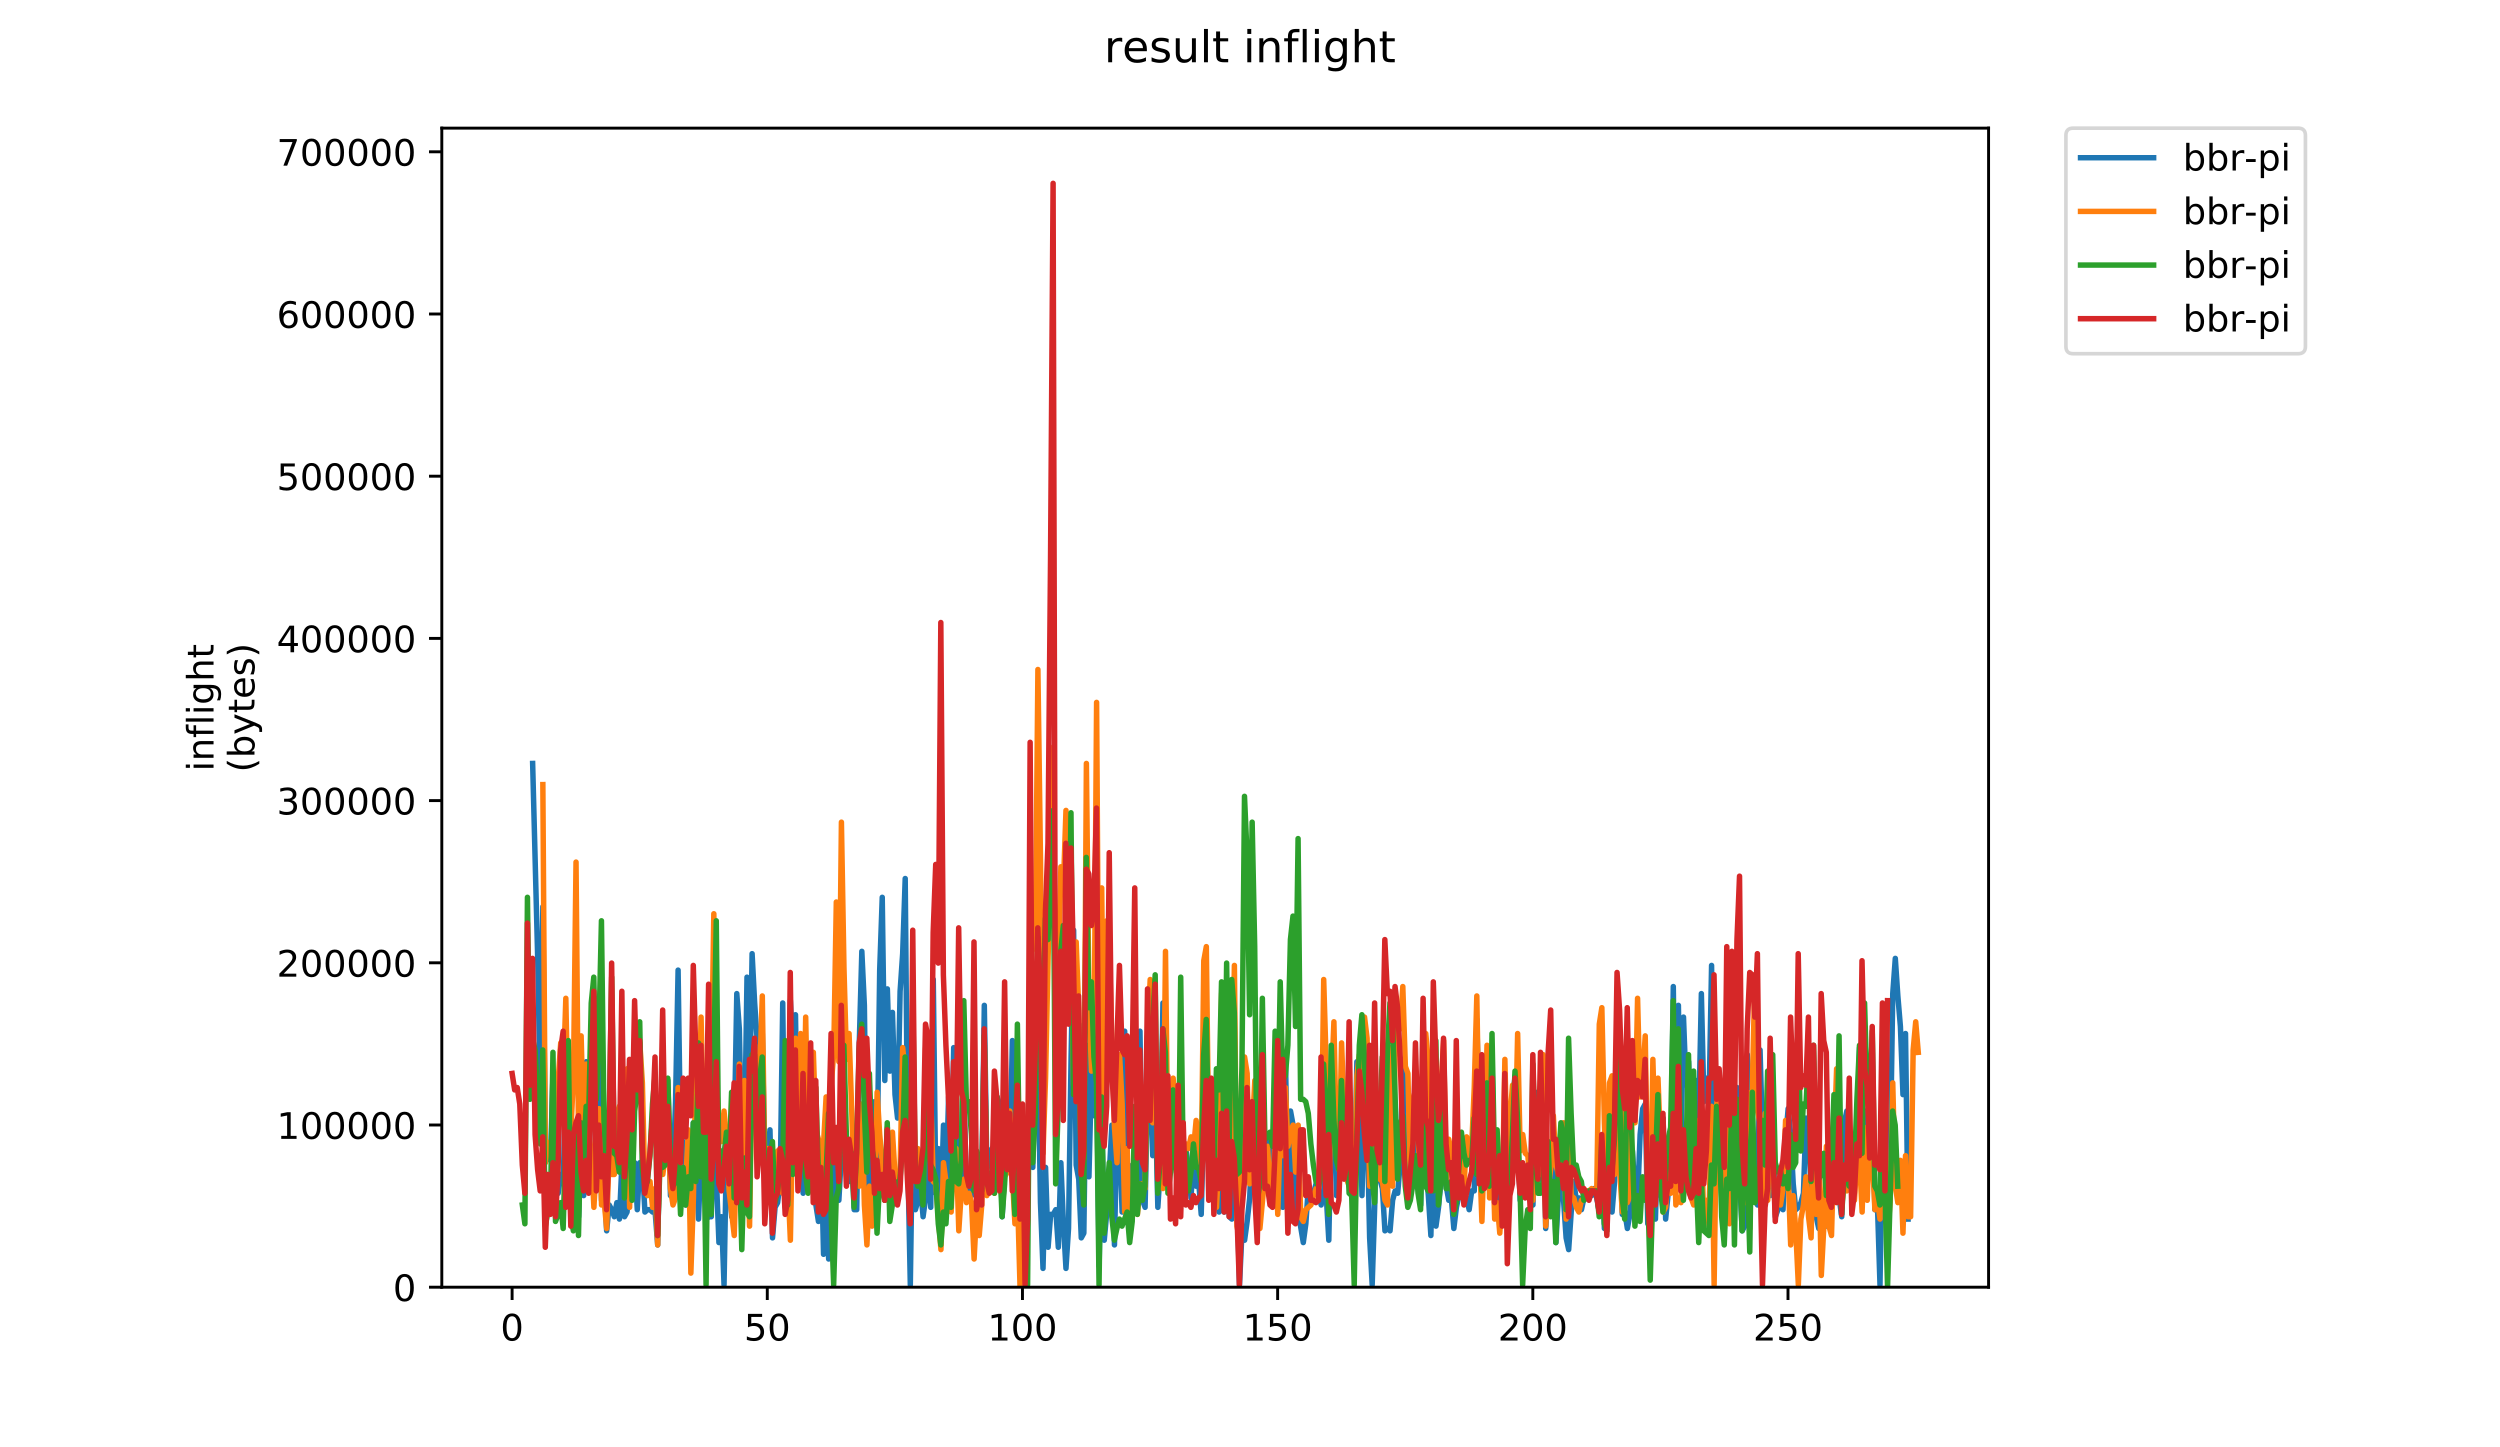 <?xml version="1.0" encoding="utf-8" standalone="no"?>
<!DOCTYPE svg PUBLIC "-//W3C//DTD SVG 1.1//EN"
  "http://www.w3.org/Graphics/SVG/1.1/DTD/svg11.dtd">
<!-- Created with matplotlib (https://matplotlib.org/) -->
<svg height="396pt" version="1.1" viewBox="0 0 684 396" width="684pt" xmlns="http://www.w3.org/2000/svg" xmlns:xlink="http://www.w3.org/1999/xlink">
 <defs>
  <style type="text/css">
*{stroke-linecap:butt;stroke-linejoin:round;}
  </style>
 </defs>
 <g id="figure_1">
  <g id="patch_1">
   <path d="M 0 396 
L 684 396 
L 684 0 
L 0 0 
z
" style="fill:#ffffff;"/>
  </g>
  <g id="axes_1">
   <g id="patch_2">
    <path d="M 120.879 352.174 
L 544.074 352.174 
L 544.074 35.062 
L 120.879 35.062 
z
" style="fill:#ffffff;"/>
   </g>
   <g id="matplotlib.axis_1">
    <g id="xtick_1">
     <g id="line2d_1">
      <defs>
       <path d="M 0 0 
L 0 3.5 
" id="m347b6be2ab" style="stroke:#000000;stroke-width:0.8;"/>
      </defs>
      <g>
       <use style="stroke:#000000;stroke-width:0.8;" x="140.112" xlink:href="#m347b6be2ab" y="352.174"/>
      </g>
     </g>
     <g id="text_1">
      <!-- 0 -->
      <defs>
       <path d="M 31.781 66.406 
Q 24.172 66.406 20.328 58.906 
Q 16.5 51.422 16.5 36.375 
Q 16.5 21.391 20.328 13.891 
Q 24.172 6.391 31.781 6.391 
Q 39.453 6.391 43.281 13.891 
Q 47.125 21.391 47.125 36.375 
Q 47.125 51.422 43.281 58.906 
Q 39.453 66.406 31.781 66.406 
z
M 31.781 74.219 
Q 44.047 74.219 50.516 64.516 
Q 56.984 54.828 56.984 36.375 
Q 56.984 17.969 50.516 8.266 
Q 44.047 -1.422 31.781 -1.422 
Q 19.531 -1.422 13.062 8.266 
Q 6.594 17.969 6.594 36.375 
Q 6.594 54.828 13.062 64.516 
Q 19.531 74.219 31.781 74.219 
z
" id="DejaVuSans-48"/>
      </defs>
      <g transform="translate(136.931 366.773)scale(0.1 -0.1)">
       <use xlink:href="#DejaVuSans-48"/>
      </g>
     </g>
    </g>
    <g id="xtick_2">
     <g id="line2d_2">
      <g>
       <use style="stroke:#000000;stroke-width:0.8;" x="209.929" xlink:href="#m347b6be2ab" y="352.174"/>
      </g>
     </g>
     <g id="text_2">
      <!-- 50 -->
      <defs>
       <path d="M 10.797 72.906 
L 49.516 72.906 
L 49.516 64.594 
L 19.828 64.594 
L 19.828 46.734 
Q 21.969 47.469 24.109 47.828 
Q 26.266 48.188 28.422 48.188 
Q 40.625 48.188 47.75 41.5 
Q 54.891 34.812 54.891 23.391 
Q 54.891 11.625 47.562 5.094 
Q 40.234 -1.422 26.906 -1.422 
Q 22.312 -1.422 17.547 -0.641 
Q 12.797 0.141 7.719 1.703 
L 7.719 11.625 
Q 12.109 9.234 16.797 8.062 
Q 21.484 6.891 26.703 6.891 
Q 35.156 6.891 40.078 11.328 
Q 45.016 15.766 45.016 23.391 
Q 45.016 31 40.078 35.438 
Q 35.156 39.891 26.703 39.891 
Q 22.75 39.891 18.812 39.016 
Q 14.891 38.141 10.797 36.281 
z
" id="DejaVuSans-53"/>
      </defs>
      <g transform="translate(203.566 366.773)scale(0.1 -0.1)">
       <use xlink:href="#DejaVuSans-53"/>
       <use x="63.623" xlink:href="#DejaVuSans-48"/>
      </g>
     </g>
    </g>
    <g id="xtick_3">
     <g id="line2d_3">
      <g>
       <use style="stroke:#000000;stroke-width:0.8;" x="279.746" xlink:href="#m347b6be2ab" y="352.174"/>
      </g>
     </g>
     <g id="text_3">
      <!-- 100 -->
      <defs>
       <path d="M 12.406 8.297 
L 28.516 8.297 
L 28.516 63.922 
L 10.984 60.406 
L 10.984 69.391 
L 28.422 72.906 
L 38.281 72.906 
L 38.281 8.297 
L 54.391 8.297 
L 54.391 0 
L 12.406 0 
z
" id="DejaVuSans-49"/>
      </defs>
      <g transform="translate(270.202 366.773)scale(0.1 -0.1)">
       <use xlink:href="#DejaVuSans-49"/>
       <use x="63.623" xlink:href="#DejaVuSans-48"/>
       <use x="127.246" xlink:href="#DejaVuSans-48"/>
      </g>
     </g>
    </g>
    <g id="xtick_4">
     <g id="line2d_4">
      <g>
       <use style="stroke:#000000;stroke-width:0.8;" x="349.563" xlink:href="#m347b6be2ab" y="352.174"/>
      </g>
     </g>
     <g id="text_4">
      <!-- 150 -->
      <g transform="translate(340.019 366.773)scale(0.1 -0.1)">
       <use xlink:href="#DejaVuSans-49"/>
       <use x="63.623" xlink:href="#DejaVuSans-53"/>
       <use x="127.246" xlink:href="#DejaVuSans-48"/>
      </g>
     </g>
    </g>
    <g id="xtick_5">
     <g id="line2d_5">
      <g>
       <use style="stroke:#000000;stroke-width:0.8;" x="419.379" xlink:href="#m347b6be2ab" y="352.174"/>
      </g>
     </g>
     <g id="text_5">
      <!-- 200 -->
      <defs>
       <path d="M 19.188 8.297 
L 53.609 8.297 
L 53.609 0 
L 7.328 0 
L 7.328 8.297 
Q 12.938 14.109 22.625 23.891 
Q 32.328 33.688 34.812 36.531 
Q 39.547 41.844 41.422 45.531 
Q 43.312 49.219 43.312 52.781 
Q 43.312 58.594 39.234 62.25 
Q 35.156 65.922 28.609 65.922 
Q 23.969 65.922 18.812 64.312 
Q 13.672 62.703 7.812 59.422 
L 7.812 69.391 
Q 13.766 71.781 18.938 73 
Q 24.125 74.219 28.422 74.219 
Q 39.75 74.219 46.484 68.547 
Q 53.219 62.891 53.219 53.422 
Q 53.219 48.922 51.531 44.891 
Q 49.859 40.875 45.406 35.406 
Q 44.188 33.984 37.641 27.219 
Q 31.109 20.453 19.188 8.297 
z
" id="DejaVuSans-50"/>
      </defs>
      <g transform="translate(409.836 366.773)scale(0.1 -0.1)">
       <use xlink:href="#DejaVuSans-50"/>
       <use x="63.623" xlink:href="#DejaVuSans-48"/>
       <use x="127.246" xlink:href="#DejaVuSans-48"/>
      </g>
     </g>
    </g>
    <g id="xtick_6">
     <g id="line2d_6">
      <g>
       <use style="stroke:#000000;stroke-width:0.8;" x="489.196" xlink:href="#m347b6be2ab" y="352.174"/>
      </g>
     </g>
     <g id="text_6">
      <!-- 250 -->
      <g transform="translate(479.652 366.773)scale(0.1 -0.1)">
       <use xlink:href="#DejaVuSans-50"/>
       <use x="63.623" xlink:href="#DejaVuSans-53"/>
       <use x="127.246" xlink:href="#DejaVuSans-48"/>
      </g>
     </g>
    </g>
   </g>
   <g id="matplotlib.axis_2">
    <g id="ytick_1">
     <g id="line2d_7">
      <defs>
       <path d="M 0 0 
L -3.5 0 
" id="mddbadd2ac8" style="stroke:#000000;stroke-width:0.8;"/>
      </defs>
      <g>
       <use style="stroke:#000000;stroke-width:0.8;" x="120.879" xlink:href="#mddbadd2ac8" y="352.174"/>
      </g>
     </g>
     <g id="text_7">
      <!-- 0 -->
      <g transform="translate(107.516 355.973)scale(0.1 -0.1)">
       <use xlink:href="#DejaVuSans-48"/>
      </g>
     </g>
    </g>
    <g id="ytick_2">
     <g id="line2d_8">
      <g>
       <use style="stroke:#000000;stroke-width:0.8;" x="120.879" xlink:href="#mddbadd2ac8" y="307.797"/>
      </g>
     </g>
     <g id="text_8">
      <!-- 100000 -->
      <g transform="translate(75.704 311.597)scale(0.1 -0.1)">
       <use xlink:href="#DejaVuSans-49"/>
       <use x="63.623" xlink:href="#DejaVuSans-48"/>
       <use x="127.246" xlink:href="#DejaVuSans-48"/>
       <use x="190.869" xlink:href="#DejaVuSans-48"/>
       <use x="254.492" xlink:href="#DejaVuSans-48"/>
       <use x="318.115" xlink:href="#DejaVuSans-48"/>
      </g>
     </g>
    </g>
    <g id="ytick_3">
     <g id="line2d_9">
      <g>
       <use style="stroke:#000000;stroke-width:0.8;" x="120.879" xlink:href="#mddbadd2ac8" y="263.42"/>
      </g>
     </g>
     <g id="text_9">
      <!-- 200000 -->
      <g transform="translate(75.704 267.22)scale(0.1 -0.1)">
       <use xlink:href="#DejaVuSans-50"/>
       <use x="63.623" xlink:href="#DejaVuSans-48"/>
       <use x="127.246" xlink:href="#DejaVuSans-48"/>
       <use x="190.869" xlink:href="#DejaVuSans-48"/>
       <use x="254.492" xlink:href="#DejaVuSans-48"/>
       <use x="318.115" xlink:href="#DejaVuSans-48"/>
      </g>
     </g>
    </g>
    <g id="ytick_4">
     <g id="line2d_10">
      <g>
       <use style="stroke:#000000;stroke-width:0.8;" x="120.879" xlink:href="#mddbadd2ac8" y="219.044"/>
      </g>
     </g>
     <g id="text_10">
      <!-- 300000 -->
      <defs>
       <path d="M 40.578 39.312 
Q 47.656 37.797 51.625 33 
Q 55.609 28.219 55.609 21.188 
Q 55.609 10.406 48.188 4.484 
Q 40.766 -1.422 27.094 -1.422 
Q 22.516 -1.422 17.656 -0.516 
Q 12.797 0.391 7.625 2.203 
L 7.625 11.719 
Q 11.719 9.328 16.594 8.109 
Q 21.484 6.891 26.812 6.891 
Q 36.078 6.891 40.938 10.547 
Q 45.797 14.203 45.797 21.188 
Q 45.797 27.641 41.281 31.266 
Q 36.766 34.906 28.719 34.906 
L 20.219 34.906 
L 20.219 43.016 
L 29.109 43.016 
Q 36.375 43.016 40.234 45.922 
Q 44.094 48.828 44.094 54.297 
Q 44.094 59.906 40.109 62.906 
Q 36.141 65.922 28.719 65.922 
Q 24.656 65.922 20.016 65.031 
Q 15.375 64.156 9.812 62.312 
L 9.812 71.094 
Q 15.438 72.656 20.344 73.438 
Q 25.25 74.219 29.594 74.219 
Q 40.828 74.219 47.359 69.109 
Q 53.906 64.016 53.906 55.328 
Q 53.906 49.266 50.438 45.094 
Q 46.969 40.922 40.578 39.312 
z
" id="DejaVuSans-51"/>
      </defs>
      <g transform="translate(75.704 222.843)scale(0.1 -0.1)">
       <use xlink:href="#DejaVuSans-51"/>
       <use x="63.623" xlink:href="#DejaVuSans-48"/>
       <use x="127.246" xlink:href="#DejaVuSans-48"/>
       <use x="190.869" xlink:href="#DejaVuSans-48"/>
       <use x="254.492" xlink:href="#DejaVuSans-48"/>
       <use x="318.115" xlink:href="#DejaVuSans-48"/>
      </g>
     </g>
    </g>
    <g id="ytick_5">
     <g id="line2d_11">
      <g>
       <use style="stroke:#000000;stroke-width:0.8;" x="120.879" xlink:href="#mddbadd2ac8" y="174.667"/>
      </g>
     </g>
     <g id="text_11">
      <!-- 400000 -->
      <defs>
       <path d="M 37.797 64.312 
L 12.891 25.391 
L 37.797 25.391 
z
M 35.203 72.906 
L 47.609 72.906 
L 47.609 25.391 
L 58.016 25.391 
L 58.016 17.188 
L 47.609 17.188 
L 47.609 0 
L 37.797 0 
L 37.797 17.188 
L 4.891 17.188 
L 4.891 26.703 
z
" id="DejaVuSans-52"/>
      </defs>
      <g transform="translate(75.704 178.466)scale(0.1 -0.1)">
       <use xlink:href="#DejaVuSans-52"/>
       <use x="63.623" xlink:href="#DejaVuSans-48"/>
       <use x="127.246" xlink:href="#DejaVuSans-48"/>
       <use x="190.869" xlink:href="#DejaVuSans-48"/>
       <use x="254.492" xlink:href="#DejaVuSans-48"/>
       <use x="318.115" xlink:href="#DejaVuSans-48"/>
      </g>
     </g>
    </g>
    <g id="ytick_6">
     <g id="line2d_12">
      <g>
       <use style="stroke:#000000;stroke-width:0.8;" x="120.879" xlink:href="#mddbadd2ac8" y="130.29"/>
      </g>
     </g>
     <g id="text_12">
      <!-- 500000 -->
      <g transform="translate(75.704 134.089)scale(0.1 -0.1)">
       <use xlink:href="#DejaVuSans-53"/>
       <use x="63.623" xlink:href="#DejaVuSans-48"/>
       <use x="127.246" xlink:href="#DejaVuSans-48"/>
       <use x="190.869" xlink:href="#DejaVuSans-48"/>
       <use x="254.492" xlink:href="#DejaVuSans-48"/>
       <use x="318.115" xlink:href="#DejaVuSans-48"/>
      </g>
     </g>
    </g>
    <g id="ytick_7">
     <g id="line2d_13">
      <g>
       <use style="stroke:#000000;stroke-width:0.8;" x="120.879" xlink:href="#mddbadd2ac8" y="85.913"/>
      </g>
     </g>
     <g id="text_13">
      <!-- 600000 -->
      <defs>
       <path d="M 33.016 40.375 
Q 26.375 40.375 22.484 35.828 
Q 18.609 31.297 18.609 23.391 
Q 18.609 15.531 22.484 10.953 
Q 26.375 6.391 33.016 6.391 
Q 39.656 6.391 43.531 10.953 
Q 47.406 15.531 47.406 23.391 
Q 47.406 31.297 43.531 35.828 
Q 39.656 40.375 33.016 40.375 
z
M 52.594 71.297 
L 52.594 62.312 
Q 48.875 64.062 45.094 64.984 
Q 41.312 65.922 37.594 65.922 
Q 27.828 65.922 22.672 59.328 
Q 17.531 52.734 16.797 39.406 
Q 19.672 43.656 24.016 45.922 
Q 28.375 48.188 33.594 48.188 
Q 44.578 48.188 50.953 41.516 
Q 57.328 34.859 57.328 23.391 
Q 57.328 12.156 50.688 5.359 
Q 44.047 -1.422 33.016 -1.422 
Q 20.359 -1.422 13.672 8.266 
Q 6.984 17.969 6.984 36.375 
Q 6.984 53.656 15.188 63.938 
Q 23.391 74.219 37.203 74.219 
Q 40.922 74.219 44.703 73.484 
Q 48.484 72.75 52.594 71.297 
z
" id="DejaVuSans-54"/>
      </defs>
      <g transform="translate(75.704 89.712)scale(0.1 -0.1)">
       <use xlink:href="#DejaVuSans-54"/>
       <use x="63.623" xlink:href="#DejaVuSans-48"/>
       <use x="127.246" xlink:href="#DejaVuSans-48"/>
       <use x="190.869" xlink:href="#DejaVuSans-48"/>
       <use x="254.492" xlink:href="#DejaVuSans-48"/>
       <use x="318.115" xlink:href="#DejaVuSans-48"/>
      </g>
     </g>
    </g>
    <g id="ytick_8">
     <g id="line2d_14">
      <g>
       <use style="stroke:#000000;stroke-width:0.8;" x="120.879" xlink:href="#mddbadd2ac8" y="41.536"/>
      </g>
     </g>
     <g id="text_14">
      <!-- 700000 -->
      <defs>
       <path d="M 8.203 72.906 
L 55.078 72.906 
L 55.078 68.703 
L 28.609 0 
L 18.312 0 
L 43.219 64.594 
L 8.203 64.594 
z
" id="DejaVuSans-55"/>
      </defs>
      <g transform="translate(75.704 45.335)scale(0.1 -0.1)">
       <use xlink:href="#DejaVuSans-55"/>
       <use x="63.623" xlink:href="#DejaVuSans-48"/>
       <use x="127.246" xlink:href="#DejaVuSans-48"/>
       <use x="190.869" xlink:href="#DejaVuSans-48"/>
       <use x="254.492" xlink:href="#DejaVuSans-48"/>
       <use x="318.115" xlink:href="#DejaVuSans-48"/>
      </g>
     </g>
    </g>
    <g id="text_15">
     <!-- inflight -->
     <defs>
      <path d="M 9.422 54.688 
L 18.406 54.688 
L 18.406 0 
L 9.422 0 
z
M 9.422 75.984 
L 18.406 75.984 
L 18.406 64.594 
L 9.422 64.594 
z
" id="DejaVuSans-105"/>
      <path d="M 54.891 33.016 
L 54.891 0 
L 45.906 0 
L 45.906 32.719 
Q 45.906 40.484 42.875 44.328 
Q 39.844 48.188 33.797 48.188 
Q 26.516 48.188 22.312 43.547 
Q 18.109 38.922 18.109 30.906 
L 18.109 0 
L 9.078 0 
L 9.078 54.688 
L 18.109 54.688 
L 18.109 46.188 
Q 21.344 51.125 25.703 53.562 
Q 30.078 56 35.797 56 
Q 45.219 56 50.047 50.172 
Q 54.891 44.344 54.891 33.016 
z
" id="DejaVuSans-110"/>
      <path d="M 37.109 75.984 
L 37.109 68.5 
L 28.516 68.5 
Q 23.688 68.5 21.797 66.547 
Q 19.922 64.594 19.922 59.516 
L 19.922 54.688 
L 34.719 54.688 
L 34.719 47.703 
L 19.922 47.703 
L 19.922 0 
L 10.891 0 
L 10.891 47.703 
L 2.297 47.703 
L 2.297 54.688 
L 10.891 54.688 
L 10.891 58.5 
Q 10.891 67.625 15.141 71.797 
Q 19.391 75.984 28.609 75.984 
z
" id="DejaVuSans-102"/>
      <path d="M 9.422 75.984 
L 18.406 75.984 
L 18.406 0 
L 9.422 0 
z
" id="DejaVuSans-108"/>
      <path d="M 45.406 27.984 
Q 45.406 37.75 41.375 43.109 
Q 37.359 48.484 30.078 48.484 
Q 22.859 48.484 18.828 43.109 
Q 14.797 37.75 14.797 27.984 
Q 14.797 18.266 18.828 12.891 
Q 22.859 7.516 30.078 7.516 
Q 37.359 7.516 41.375 12.891 
Q 45.406 18.266 45.406 27.984 
z
M 54.391 6.781 
Q 54.391 -7.172 48.188 -13.984 
Q 42 -20.797 29.203 -20.797 
Q 24.469 -20.797 20.266 -20.094 
Q 16.062 -19.391 12.109 -17.922 
L 12.109 -9.188 
Q 16.062 -11.328 19.922 -12.344 
Q 23.781 -13.375 27.781 -13.375 
Q 36.625 -13.375 41.016 -8.766 
Q 45.406 -4.156 45.406 5.172 
L 45.406 9.625 
Q 42.625 4.781 38.281 2.391 
Q 33.938 0 27.875 0 
Q 17.828 0 11.672 7.656 
Q 5.516 15.328 5.516 27.984 
Q 5.516 40.672 11.672 48.328 
Q 17.828 56 27.875 56 
Q 33.938 56 38.281 53.609 
Q 42.625 51.219 45.406 46.391 
L 45.406 54.688 
L 54.391 54.688 
z
" id="DejaVuSans-103"/>
      <path d="M 54.891 33.016 
L 54.891 0 
L 45.906 0 
L 45.906 32.719 
Q 45.906 40.484 42.875 44.328 
Q 39.844 48.188 33.797 48.188 
Q 26.516 48.188 22.312 43.547 
Q 18.109 38.922 18.109 30.906 
L 18.109 0 
L 9.078 0 
L 9.078 75.984 
L 18.109 75.984 
L 18.109 46.188 
Q 21.344 51.125 25.703 53.562 
Q 30.078 56 35.797 56 
Q 45.219 56 50.047 50.172 
Q 54.891 44.344 54.891 33.016 
z
" id="DejaVuSans-104"/>
      <path d="M 18.312 70.219 
L 18.312 54.688 
L 36.812 54.688 
L 36.812 47.703 
L 18.312 47.703 
L 18.312 18.016 
Q 18.312 11.328 20.141 9.422 
Q 21.969 7.516 27.594 7.516 
L 36.812 7.516 
L 36.812 0 
L 27.594 0 
Q 17.188 0 13.234 3.875 
Q 9.281 7.766 9.281 18.016 
L 9.281 47.703 
L 2.688 47.703 
L 2.688 54.688 
L 9.281 54.688 
L 9.281 70.219 
z
" id="DejaVuSans-116"/>
     </defs>
     <g transform="translate(58.426 211.018)rotate(-90)scale(0.1 -0.1)">
      <use xlink:href="#DejaVuSans-105"/>
      <use x="27.783" xlink:href="#DejaVuSans-110"/>
      <use x="91.162" xlink:href="#DejaVuSans-102"/>
      <use x="126.367" xlink:href="#DejaVuSans-108"/>
      <use x="154.15" xlink:href="#DejaVuSans-105"/>
      <use x="181.934" xlink:href="#DejaVuSans-103"/>
      <use x="245.41" xlink:href="#DejaVuSans-104"/>
      <use x="308.789" xlink:href="#DejaVuSans-116"/>
     </g>
     <!-- (bytes) -->
     <defs>
      <path d="M 31 75.875 
Q 24.469 64.656 21.281 53.656 
Q 18.109 42.672 18.109 31.391 
Q 18.109 20.125 21.312 9.062 
Q 24.516 -2 31 -13.188 
L 23.188 -13.188 
Q 15.875 -1.703 12.234 9.375 
Q 8.594 20.453 8.594 31.391 
Q 8.594 42.281 12.203 53.312 
Q 15.828 64.359 23.188 75.875 
z
" id="DejaVuSans-40"/>
      <path d="M 48.688 27.297 
Q 48.688 37.203 44.609 42.844 
Q 40.531 48.484 33.406 48.484 
Q 26.266 48.484 22.188 42.844 
Q 18.109 37.203 18.109 27.297 
Q 18.109 17.391 22.188 11.75 
Q 26.266 6.109 33.406 6.109 
Q 40.531 6.109 44.609 11.75 
Q 48.688 17.391 48.688 27.297 
z
M 18.109 46.391 
Q 20.953 51.266 25.266 53.625 
Q 29.594 56 35.594 56 
Q 45.562 56 51.781 48.094 
Q 58.016 40.188 58.016 27.297 
Q 58.016 14.406 51.781 6.484 
Q 45.562 -1.422 35.594 -1.422 
Q 29.594 -1.422 25.266 0.953 
Q 20.953 3.328 18.109 8.203 
L 18.109 0 
L 9.078 0 
L 9.078 75.984 
L 18.109 75.984 
z
" id="DejaVuSans-98"/>
      <path d="M 32.172 -5.078 
Q 28.375 -14.844 24.75 -17.812 
Q 21.141 -20.797 15.094 -20.797 
L 7.906 -20.797 
L 7.906 -13.281 
L 13.188 -13.281 
Q 16.891 -13.281 18.938 -11.516 
Q 21 -9.766 23.484 -3.219 
L 25.094 0.875 
L 2.984 54.688 
L 12.5 54.688 
L 29.594 11.922 
L 46.688 54.688 
L 56.203 54.688 
z
" id="DejaVuSans-121"/>
      <path d="M 56.203 29.594 
L 56.203 25.203 
L 14.891 25.203 
Q 15.484 15.922 20.484 11.062 
Q 25.484 6.203 34.422 6.203 
Q 39.594 6.203 44.453 7.469 
Q 49.312 8.734 54.109 11.281 
L 54.109 2.781 
Q 49.266 0.734 44.188 -0.344 
Q 39.109 -1.422 33.891 -1.422 
Q 20.797 -1.422 13.156 6.188 
Q 5.516 13.812 5.516 26.812 
Q 5.516 40.234 12.766 48.109 
Q 20.016 56 32.328 56 
Q 43.359 56 49.781 48.891 
Q 56.203 41.797 56.203 29.594 
z
M 47.219 32.234 
Q 47.125 39.594 43.094 43.984 
Q 39.062 48.391 32.422 48.391 
Q 24.906 48.391 20.391 44.141 
Q 15.875 39.891 15.188 32.172 
z
" id="DejaVuSans-101"/>
      <path d="M 44.281 53.078 
L 44.281 44.578 
Q 40.484 46.531 36.375 47.5 
Q 32.281 48.484 27.875 48.484 
Q 21.188 48.484 17.844 46.438 
Q 14.5 44.391 14.5 40.281 
Q 14.5 37.156 16.891 35.375 
Q 19.281 33.594 26.516 31.984 
L 29.594 31.297 
Q 39.156 29.25 43.188 25.516 
Q 47.219 21.781 47.219 15.094 
Q 47.219 7.469 41.188 3.016 
Q 35.156 -1.422 24.609 -1.422 
Q 20.219 -1.422 15.453 -0.562 
Q 10.688 0.297 5.422 2 
L 5.422 11.281 
Q 10.406 8.688 15.234 7.391 
Q 20.062 6.109 24.812 6.109 
Q 31.156 6.109 34.562 8.281 
Q 37.984 10.453 37.984 14.406 
Q 37.984 18.062 35.516 20.016 
Q 33.062 21.969 24.703 23.781 
L 21.578 24.516 
Q 13.234 26.266 9.516 29.906 
Q 5.812 33.547 5.812 39.891 
Q 5.812 47.609 11.281 51.797 
Q 16.75 56 26.812 56 
Q 31.781 56 36.172 55.266 
Q 40.578 54.547 44.281 53.078 
z
" id="DejaVuSans-115"/>
      <path d="M 8.016 75.875 
L 15.828 75.875 
Q 23.141 64.359 26.781 53.312 
Q 30.422 42.281 30.422 31.391 
Q 30.422 20.453 26.781 9.375 
Q 23.141 -1.703 15.828 -13.188 
L 8.016 -13.188 
Q 14.5 -2 17.703 9.062 
Q 20.906 20.125 20.906 31.391 
Q 20.906 42.672 17.703 53.656 
Q 14.5 64.656 8.016 75.875 
z
" id="DejaVuSans-41"/>
     </defs>
     <g transform="translate(69.624 211.295)rotate(-90)scale(0.1 -0.1)">
      <use xlink:href="#DejaVuSans-40"/>
      <use x="39.014" xlink:href="#DejaVuSans-98"/>
      <use x="102.49" xlink:href="#DejaVuSans-121"/>
      <use x="161.67" xlink:href="#DejaVuSans-116"/>
      <use x="200.879" xlink:href="#DejaVuSans-101"/>
      <use x="262.402" xlink:href="#DejaVuSans-115"/>
      <use x="314.502" xlink:href="#DejaVuSans-41"/>
     </g>
    </g>
   </g>
   <g id="line2d_15">
    <path clip-path="url(#p15d3c6f9d1)" d="M 145.732 208.88 
L 147.129 262.856 
L 147.827 300.768 
L 148.525 248.077 
L 149.223 317.475 
L 149.921 316.19 
L 150.619 317.475 
L 151.318 293.057 
L 152.016 322.616 
L 152.714 326.471 
L 153.412 321.33 
L 154.11 323.901 
L 154.808 291.129 
L 155.507 298.198 
L 156.205 325.186 
L 156.903 332.897 
L 157.601 316.19 
L 158.299 332.897 
L 158.997 311.049 
L 159.696 327.114 
L 160.394 290.487 
L 161.092 305.909 
L 161.79 291.772 
L 162.488 296.27 
L 163.186 321.973 
L 163.885 285.346 
L 164.583 328.399 
L 165.281 323.258 
L 165.979 336.752 
L 166.677 329.684 
L 167.375 330.969 
L 168.074 332.897 
L 168.772 329.041 
L 169.47 333.539 
L 170.168 318.118 
L 170.866 332.897 
L 171.564 331.612 
L 172.263 320.045 
L 172.961 324.543 
L 173.659 318.118 
L 174.357 330.969 
L 175.055 318.118 
L 175.753 318.76 
L 176.452 331.612 
L 177.15 330.969 
L 177.848 330.969 
L 178.546 331.612 
L 179.244 331.612 
L 179.942 340.608 
L 180.641 307.194 
L 181.339 316.19 
L 182.037 313.62 
L 182.735 295.627 
L 183.433 327.114 
L 184.131 320.688 
L 184.83 301.411 
L 185.528 265.426 
L 186.226 314.262 
L 186.924 312.334 
L 187.622 329.684 
L 188.32 321.33 
L 189.019 331.612 
L 189.717 307.194 
L 190.415 318.118 
L 191.113 333.539 
L 191.811 316.19 
L 192.51 303.981 
L 193.208 333.539 
L 193.906 332.897 
L 194.604 332.897 
L 195.302 304.623 
L 196.699 339.965 
L 197.397 332.897 
L 198.095 351.532 
L 198.793 312.977 
L 200.189 332.897 
L 200.888 310.407 
L 201.586 271.852 
L 202.284 281.491 
L 202.982 316.19 
L 203.68 313.62 
L 204.378 267.354 
L 205.077 303.338 
L 205.775 260.928 
L 206.473 274.422 
L 207.171 284.704 
L 207.869 291.772 
L 208.567 282.776 
L 209.266 319.403 
L 209.964 316.19 
L 210.662 309.122 
L 211.36 338.68 
L 212.058 330.327 
L 212.756 329.041 
L 213.455 323.258 
L 214.153 274.422 
L 214.851 330.327 
L 215.549 327.114 
L 216.247 273.78 
L 216.945 287.916 
L 217.644 277.635 
L 218.342 322.616 
L 219.04 316.19 
L 219.738 326.471 
L 220.436 298.84 
L 221.134 319.403 
L 221.833 319.403 
L 222.531 309.764 
L 223.229 329.684 
L 223.927 334.182 
L 224.625 314.262 
L 225.323 343.178 
L 226.022 329.684 
L 226.72 344.463 
L 227.418 312.334 
L 228.116 336.11 
L 228.814 315.547 
L 229.512 328.399 
L 230.909 303.338 
L 231.607 316.19 
L 232.305 323.258 
L 233.003 313.62 
L 233.701 330.969 
L 234.4 330.969 
L 235.098 285.346 
L 235.796 260.286 
L 236.494 275.065 
L 237.192 331.612 
L 237.89 302.053 
L 238.589 325.829 
L 239.287 301.411 
L 239.985 317.475 
L 240.683 265.426 
L 241.381 245.506 
L 242.079 295.627 
L 242.778 270.567 
L 243.476 293.057 
L 244.174 276.993 
L 244.872 299.483 
L 245.57 305.909 
L 246.268 271.209 
L 246.967 260.928 
L 247.665 240.366 
L 248.363 316.832 
L 249.061 351.532 
L 249.759 303.981 
L 250.457 330.969 
L 251.156 328.399 
L 251.854 324.543 
L 252.552 332.897 
L 253.25 327.756 
L 253.948 314.262 
L 254.647 330.327 
L 255.345 267.997 
L 256.043 326.471 
L 256.741 314.262 
L 257.439 330.969 
L 258.137 307.836 
L 258.836 324.543 
L 259.534 300.125 
L 260.232 322.616 
L 260.93 286.631 
L 261.628 300.125 
L 262.326 325.829 
L 263.025 325.829 
L 263.723 298.84 
L 264.421 325.186 
L 265.119 325.186 
L 265.817 327.114 
L 266.515 324.543 
L 267.214 324.543 
L 267.912 325.829 
L 268.61 325.186 
L 269.308 275.065 
L 270.006 320.045 
L 270.704 316.832 
L 271.403 314.262 
L 272.101 322.616 
L 272.799 300.125 
L 273.497 302.053 
L 274.195 332.897 
L 275.592 306.551 
L 276.29 316.19 
L 276.988 284.704 
L 277.686 328.399 
L 278.384 297.555 
L 279.082 325.829 
L 279.781 317.475 
L 280.479 316.832 
L 281.177 326.471 
L 281.875 267.997 
L 282.573 319.403 
L 283.271 287.916 
L 283.97 286.631 
L 284.668 329.041 
L 285.366 347.034 
L 286.064 319.403 
L 286.762 341.25 
L 287.46 332.254 
L 288.159 332.254 
L 288.857 330.969 
L 289.555 341.25 
L 290.253 318.118 
L 290.951 334.825 
L 291.649 347.034 
L 292.348 336.11 
L 293.046 289.202 
L 293.744 254.502 
L 294.442 318.76 
L 295.14 322.616 
L 295.838 338.68 
L 296.537 337.395 
L 297.235 285.989 
L 297.933 321.973 
L 298.631 293.7 
L 299.329 305.266 
L 300.027 291.772 
L 300.726 346.391 
L 301.424 304.623 
L 302.122 339.323 
L 302.82 331.612 
L 303.518 320.688 
L 304.216 307.836 
L 304.915 340.608 
L 305.613 306.551 
L 306.311 311.049 
L 307.009 331.612 
L 307.707 282.133 
L 308.405 319.403 
L 309.104 329.041 
L 309.802 318.76 
L 310.5 322.616 
L 311.198 327.114 
L 311.896 282.133 
L 312.595 328.399 
L 313.293 330.327 
L 313.991 298.198 
L 314.689 289.844 
L 315.387 316.19 
L 316.085 301.411 
L 316.784 330.327 
L 317.482 319.403 
L 318.18 274.422 
L 318.878 285.346 
L 319.576 318.76 
L 320.274 318.118 
L 320.973 305.909 
L 321.671 315.547 
L 322.369 316.19 
L 323.067 310.407 
L 323.765 317.475 
L 324.463 314.262 
L 325.162 319.403 
L 325.86 327.756 
L 326.558 314.905 
L 327.256 324.543 
L 327.954 323.258 
L 328.652 332.254 
L 329.351 305.266 
L 330.049 286.631 
L 330.747 322.616 
L 331.445 327.756 
L 332.143 296.27 
L 332.841 302.696 
L 333.54 331.612 
L 334.238 305.266 
L 334.936 331.612 
L 335.634 302.053 
L 336.332 332.897 
L 337.03 333.539 
L 337.729 321.33 
L 338.427 324.543 
L 339.125 351.532 
L 339.823 336.752 
L 340.521 339.323 
L 341.219 334.182 
L 341.918 327.756 
L 342.616 311.692 
L 343.314 303.981 
L 344.012 305.266 
L 344.71 326.471 
L 345.408 319.403 
L 346.805 311.692 
L 347.503 323.258 
L 348.201 318.118 
L 348.899 307.194 
L 349.597 330.969 
L 350.296 309.122 
L 350.994 330.327 
L 351.692 288.559 
L 352.39 330.327 
L 353.088 303.981 
L 353.786 307.836 
L 354.485 332.897 
L 355.183 331.612 
L 356.579 339.965 
L 357.277 334.825 
L 357.975 324.543 
L 358.674 326.471 
L 359.372 326.471 
L 360.07 323.901 
L 360.768 325.829 
L 361.466 329.684 
L 362.164 323.258 
L 362.863 327.114 
L 363.561 339.323 
L 364.259 304.623 
L 364.957 303.981 
L 365.655 327.114 
L 366.353 315.547 
L 367.052 310.407 
L 367.75 302.696 
L 368.448 300.125 
L 369.146 323.901 
L 369.844 325.829 
L 370.542 325.829 
L 371.241 290.487 
L 371.939 298.198 
L 372.637 327.114 
L 373.335 301.411 
L 374.033 305.909 
L 374.732 338.68 
L 375.43 351.532 
L 376.128 329.684 
L 376.826 300.768 
L 377.524 322.616 
L 378.222 325.186 
L 378.921 336.752 
L 379.619 336.11 
L 380.317 336.752 
L 381.015 328.399 
L 381.713 325.829 
L 382.411 326.471 
L 383.11 318.118 
L 383.808 289.844 
L 384.506 320.688 
L 385.204 327.114 
L 385.902 324.543 
L 386.6 300.768 
L 387.299 312.334 
L 388.695 329.684 
L 389.393 288.559 
L 390.091 318.76 
L 390.789 327.114 
L 391.488 338.037 
L 392.186 308.479 
L 392.884 335.467 
L 393.582 330.327 
L 394.28 322.616 
L 394.978 313.62 
L 395.677 324.543 
L 396.375 328.399 
L 397.073 327.756 
L 397.771 336.11 
L 398.469 330.327 
L 399.167 327.114 
L 399.866 322.616 
L 400.564 329.041 
L 401.262 327.756 
L 401.96 330.969 
L 402.658 325.829 
L 403.356 325.829 
L 404.055 278.92 
L 404.753 307.836 
L 405.451 325.829 
L 406.149 321.973 
L 406.847 300.768 
L 407.545 321.33 
L 408.244 291.772 
L 408.942 329.041 
L 409.64 320.045 
L 410.338 335.467 
L 411.036 328.399 
L 411.734 332.254 
L 412.433 324.543 
L 413.131 318.76 
L 413.829 301.411 
L 414.527 294.342 
L 415.923 328.399 
L 416.622 318.76 
L 417.32 324.543 
L 418.018 319.403 
L 418.716 327.756 
L 419.414 329.684 
L 420.112 298.84 
L 420.811 309.764 
L 421.509 322.616 
L 422.207 302.053 
L 422.905 336.11 
L 423.603 325.186 
L 424.301 331.612 
L 425 314.262 
L 425.698 339.965 
L 427.094 313.62 
L 427.792 328.399 
L 428.49 338.68 
L 429.189 341.893 
L 429.887 331.612 
L 430.585 323.258 
L 431.283 328.399 
L 431.981 327.756 
L 432.68 330.969 
L 433.378 327.756 
L 434.076 326.471 
L 434.774 327.114 
L 435.472 327.114 
L 436.17 325.186 
L 436.869 327.756 
L 437.567 331.612 
L 438.265 316.832 
L 438.963 336.11 
L 439.661 305.266 
L 441.058 331.612 
L 441.756 323.258 
L 442.454 301.411 
L 443.152 303.981 
L 443.85 332.254 
L 444.548 331.612 
L 445.247 336.11 
L 445.945 332.254 
L 446.643 314.905 
L 447.341 326.471 
L 448.039 328.399 
L 448.737 310.407 
L 449.436 303.338 
L 450.134 302.053 
L 450.832 334.825 
L 451.53 327.756 
L 452.228 330.969 
L 452.926 333.539 
L 453.625 309.122 
L 454.323 327.114 
L 455.021 305.909 
L 455.719 333.539 
L 456.417 326.471 
L 457.115 323.258 
L 457.814 269.924 
L 458.512 321.973 
L 459.21 275.065 
L 459.908 315.547 
L 460.606 278.278 
L 461.304 296.913 
L 462.003 290.487 
L 462.701 316.832 
L 463.399 316.832 
L 464.097 295.627 
L 464.795 305.266 
L 465.493 271.852 
L 466.192 301.411 
L 466.89 294.985 
L 467.588 301.411 
L 468.286 264.141 
L 468.984 327.114 
L 469.682 310.407 
L 470.381 311.692 
L 471.079 327.756 
L 471.777 334.182 
L 472.475 307.836 
L 473.173 322.616 
L 473.871 298.84 
L 474.57 325.829 
L 475.268 297.555 
L 475.966 322.616 
L 476.664 336.752 
L 477.362 335.467 
L 478.06 288.559 
L 478.759 298.198 
L 479.457 313.62 
L 480.155 326.471 
L 480.853 329.684 
L 481.551 287.274 
L 482.249 311.692 
L 482.948 323.258 
L 483.646 303.981 
L 484.344 327.114 
L 485.042 303.338 
L 485.74 332.897 
L 486.438 330.969 
L 487.137 326.471 
L 487.835 330.969 
L 488.533 311.692 
L 489.231 303.338 
L 489.929 310.407 
L 490.627 323.901 
L 491.326 330.969 
L 492.024 330.327 
L 492.722 329.041 
L 493.42 326.471 
L 494.118 305.909 
L 494.817 306.551 
L 495.515 327.756 
L 496.213 293.7 
L 496.911 332.897 
L 497.609 336.11 
L 498.307 330.327 
L 499.006 330.327 
L 499.704 335.467 
L 500.402 327.114 
L 501.1 330.969 
L 501.798 313.62 
L 502.496 328.399 
L 503.195 327.756 
L 503.893 332.897 
L 504.591 307.194 
L 505.289 303.981 
L 505.987 320.045 
L 506.685 321.33 
L 507.384 321.33 
L 508.082 312.334 
L 508.78 286.631 
L 509.478 327.756 
L 510.176 303.981 
L 510.874 303.981 
L 511.573 314.262 
L 512.271 301.411 
L 512.969 330.969 
L 513.667 329.684 
L 514.365 351.532 
L 515.063 310.407 
L 515.762 328.399 
L 516.46 338.68 
L 517.158 317.475 
L 517.856 271.852 
L 518.554 262.213 
L 519.252 272.495 
L 519.951 280.848 
L 520.649 299.483 
L 521.347 282.776 
L 522.045 333.539 
L 522.045 333.539 
" style="fill:none;stroke:#1f77b4;stroke-linecap:square;stroke-width:1.5;"/>
   </g>
   <g id="line2d_16">
    <path clip-path="url(#p15d3c6f9d1)" d="M 148.525 214.663 
L 149.223 318.118 
L 149.921 312.977 
L 150.619 312.334 
L 151.318 316.832 
L 152.016 300.125 
L 152.714 295.627 
L 153.412 285.346 
L 154.11 294.985 
L 154.808 273.137 
L 155.507 308.479 
L 156.205 309.122 
L 156.903 294.342 
L 157.601 235.868 
L 158.299 313.62 
L 158.997 283.418 
L 159.696 310.407 
L 160.394 291.129 
L 161.092 309.764 
L 161.79 315.547 
L 162.488 330.327 
L 163.186 318.118 
L 163.885 303.338 
L 164.583 329.684 
L 165.281 328.399 
L 165.979 336.11 
L 166.677 314.262 
L 167.375 321.33 
L 168.074 321.33 
L 168.772 304.623 
L 169.47 302.696 
L 170.168 314.905 
L 170.866 300.125 
L 171.564 292.415 
L 172.263 330.327 
L 172.961 297.555 
L 173.659 295.627 
L 174.357 287.916 
L 175.055 285.346 
L 175.753 296.27 
L 176.452 325.829 
L 177.15 327.114 
L 177.848 323.258 
L 178.546 330.327 
L 179.244 325.186 
L 179.942 340.608 
L 180.641 304.623 
L 181.339 321.33 
L 182.037 316.19 
L 182.735 304.623 
L 183.433 325.186 
L 184.131 329.684 
L 184.83 327.756 
L 185.528 297.555 
L 186.226 327.114 
L 186.924 322.616 
L 187.622 323.258 
L 188.32 309.122 
L 189.019 348.319 
L 189.717 327.756 
L 190.415 290.487 
L 191.113 312.334 
L 191.811 278.278 
L 192.51 311.049 
L 193.208 311.049 
L 193.906 293.7 
L 194.604 294.985 
L 195.302 250.004 
L 196 296.27 
L 196.699 307.194 
L 197.397 312.334 
L 198.095 303.981 
L 198.793 311.692 
L 199.491 325.829 
L 200.888 338.037 
L 201.586 312.334 
L 202.284 291.129 
L 202.982 336.11 
L 203.68 295.627 
L 204.378 311.692 
L 205.077 335.467 
L 205.775 291.129 
L 206.473 285.989 
L 207.171 314.262 
L 208.567 272.495 
L 209.266 321.33 
L 209.964 314.262 
L 210.662 314.262 
L 211.36 329.041 
L 212.058 322.616 
L 212.756 314.905 
L 213.455 318.118 
L 214.153 326.471 
L 214.851 323.901 
L 215.549 323.258 
L 216.247 339.323 
L 216.945 302.053 
L 217.644 284.061 
L 218.342 318.118 
L 219.04 282.776 
L 219.738 316.832 
L 220.436 278.278 
L 221.134 314.262 
L 221.833 303.981 
L 222.531 287.916 
L 223.229 309.122 
L 223.927 311.692 
L 224.625 323.258 
L 225.323 312.977 
L 226.022 300.125 
L 226.72 321.33 
L 227.418 296.913 
L 228.116 287.916 
L 228.814 246.792 
L 229.512 290.487 
L 230.211 224.944 
L 230.909 264.784 
L 231.607 289.844 
L 232.305 282.776 
L 233.701 323.258 
L 234.4 321.33 
L 235.098 324.543 
L 235.796 302.053 
L 236.494 329.684 
L 237.192 340.608 
L 237.89 324.543 
L 238.589 335.467 
L 239.287 328.399 
L 239.985 298.84 
L 240.683 310.407 
L 241.381 318.118 
L 242.079 328.399 
L 242.778 308.479 
L 243.476 324.543 
L 244.174 309.764 
L 244.872 321.33 
L 245.57 323.258 
L 246.268 320.688 
L 246.967 286.631 
L 247.665 293.7 
L 248.363 323.901 
L 249.061 326.471 
L 249.759 287.274 
L 250.457 322.616 
L 251.156 314.262 
L 251.854 316.832 
L 252.552 327.114 
L 253.25 286.631 
L 253.948 285.346 
L 254.647 299.483 
L 255.345 323.258 
L 256.043 323.901 
L 257.439 341.893 
L 258.137 318.118 
L 259.534 329.041 
L 260.232 331.612 
L 260.93 316.19 
L 261.628 314.262 
L 262.326 336.752 
L 263.025 325.829 
L 263.723 322.616 
L 264.421 329.041 
L 265.119 326.471 
L 265.817 329.041 
L 266.515 344.463 
L 267.214 330.969 
L 267.912 338.037 
L 268.61 329.684 
L 269.308 285.989 
L 270.006 327.114 
L 270.704 324.543 
L 271.403 324.543 
L 272.101 326.471 
L 272.799 312.334 
L 273.497 315.547 
L 274.195 330.327 
L 274.893 321.973 
L 275.592 320.688 
L 276.29 303.981 
L 276.988 321.973 
L 277.686 334.825 
L 278.384 327.114 
L 279.082 352.174 
L 279.781 329.041 
L 280.479 321.973 
L 281.177 320.045 
L 281.875 267.997 
L 282.573 255.788 
L 283.271 259.643 
L 283.97 183.176 
L 284.668 234.583 
L 285.366 315.547 
L 286.064 294.985 
L 286.762 261.571 
L 287.46 240.366 
L 288.159 204.381 
L 288.857 295.627 
L 289.555 270.567 
L 290.253 237.153 
L 290.951 242.294 
L 291.649 221.731 
L 292.348 236.51 
L 293.046 244.221 
L 293.744 296.913 
L 294.442 257.715 
L 295.14 276.35 
L 295.838 320.688 
L 296.537 316.832 
L 297.235 208.88 
L 297.933 273.78 
L 298.631 293.057 
L 299.329 287.916 
L 300.027 192.173 
L 300.726 299.483 
L 301.424 242.936 
L 302.122 309.122 
L 302.82 251.932 
L 303.518 260.286 
L 304.915 308.479 
L 305.613 318.118 
L 306.311 288.559 
L 307.009 302.053 
L 307.707 331.612 
L 308.405 314.262 
L 309.104 338.037 
L 309.802 331.612 
L 310.5 330.327 
L 311.198 332.254 
L 311.896 323.901 
L 312.595 323.901 
L 313.293 325.186 
L 313.991 282.776 
L 314.689 267.997 
L 315.387 307.194 
L 316.085 284.704 
L 316.784 312.977 
L 317.482 318.118 
L 318.18 325.186 
L 318.878 260.286 
L 319.576 320.045 
L 320.274 316.832 
L 320.973 294.985 
L 321.671 304.623 
L 322.369 316.19 
L 323.067 319.403 
L 323.765 317.475 
L 324.463 312.977 
L 325.162 314.262 
L 325.86 311.049 
L 326.558 314.262 
L 327.256 306.551 
L 327.954 312.334 
L 328.652 321.973 
L 329.351 262.856 
L 330.049 259.001 
L 330.747 316.19 
L 331.445 316.832 
L 332.143 320.688 
L 332.841 330.327 
L 333.54 315.547 
L 334.238 271.852 
L 334.936 316.19 
L 335.634 291.129 
L 336.332 317.475 
L 337.03 306.551 
L 337.729 264.141 
L 338.427 335.467 
L 339.125 338.68 
L 339.823 320.045 
L 340.521 289.202 
L 341.219 293.7 
L 341.918 323.901 
L 343.314 295.627 
L 344.012 335.467 
L 344.71 336.11 
L 346.805 313.62 
L 347.503 326.471 
L 348.201 325.829 
L 348.899 311.049 
L 349.597 332.254 
L 350.296 307.836 
L 350.994 316.19 
L 351.692 297.555 
L 352.39 313.62 
L 353.088 309.764 
L 353.786 307.836 
L 354.485 320.688 
L 355.183 307.836 
L 355.881 332.897 
L 356.579 334.182 
L 357.277 330.969 
L 358.674 329.684 
L 359.372 327.114 
L 360.07 325.186 
L 360.768 325.186 
L 361.466 318.76 
L 362.164 267.997 
L 362.863 291.772 
L 363.561 329.684 
L 364.259 296.913 
L 364.957 279.563 
L 365.655 314.262 
L 366.353 320.045 
L 367.052 285.346 
L 368.448 322.616 
L 369.146 324.543 
L 369.844 323.258 
L 370.542 327.114 
L 371.241 294.342 
L 371.939 288.559 
L 372.637 298.198 
L 373.335 278.278 
L 374.033 284.061 
L 374.732 324.543 
L 375.43 314.905 
L 376.128 311.692 
L 376.826 299.483 
L 377.524 322.616 
L 378.222 323.258 
L 378.921 328.399 
L 379.619 329.684 
L 380.317 286.631 
L 381.015 324.543 
L 381.713 289.202 
L 382.411 280.848 
L 383.11 281.491 
L 383.808 269.924 
L 384.506 291.772 
L 385.204 293.7 
L 385.902 324.543 
L 386.6 300.768 
L 387.299 298.198 
L 387.997 312.334 
L 388.695 321.33 
L 389.393 287.274 
L 390.091 282.776 
L 390.789 290.487 
L 391.488 318.76 
L 392.186 289.844 
L 392.884 291.129 
L 393.582 323.258 
L 394.28 298.198 
L 394.978 284.704 
L 395.677 323.258 
L 396.375 311.692 
L 397.073 314.905 
L 397.771 327.114 
L 398.469 321.973 
L 399.167 321.33 
L 399.866 314.905 
L 400.564 324.543 
L 401.262 311.049 
L 401.96 317.475 
L 402.658 313.62 
L 403.356 297.555 
L 404.055 272.495 
L 404.753 314.905 
L 405.451 334.182 
L 406.149 312.334 
L 406.847 285.989 
L 407.545 327.756 
L 408.244 311.049 
L 408.942 333.539 
L 409.64 329.041 
L 410.338 337.395 
L 411.036 326.471 
L 411.734 289.844 
L 412.433 321.973 
L 413.131 305.909 
L 413.829 296.913 
L 414.527 314.905 
L 415.225 282.776 
L 415.923 314.905 
L 416.622 310.407 
L 417.32 315.547 
L 418.018 316.19 
L 418.716 324.543 
L 419.414 328.399 
L 420.112 309.122 
L 420.811 318.118 
L 421.509 321.33 
L 422.207 288.559 
L 422.905 335.467 
L 423.603 325.186 
L 424.301 319.403 
L 425 305.266 
L 425.698 318.76 
L 426.396 321.33 
L 427.094 308.479 
L 427.792 307.194 
L 428.49 333.539 
L 429.189 309.122 
L 429.887 327.114 
L 430.585 327.756 
L 431.283 330.327 
L 431.981 331.612 
L 432.68 328.399 
L 433.378 327.756 
L 434.076 325.829 
L 434.774 325.829 
L 435.472 325.186 
L 436.17 325.829 
L 436.869 325.829 
L 437.567 280.206 
L 438.265 275.708 
L 438.963 307.194 
L 439.661 325.186 
L 440.359 296.27 
L 441.058 294.342 
L 441.756 321.33 
L 442.454 305.266 
L 443.152 320.045 
L 443.85 331.612 
L 444.548 294.342 
L 445.247 329.041 
L 445.945 327.114 
L 446.643 297.555 
L 447.341 307.194 
L 448.039 273.137 
L 448.737 300.125 
L 449.436 294.985 
L 450.134 283.418 
L 450.832 325.829 
L 451.53 334.825 
L 452.228 289.844 
L 452.926 314.905 
L 453.625 294.985 
L 455.021 331.612 
L 455.719 330.327 
L 456.417 321.33 
L 457.115 326.471 
L 457.814 297.555 
L 458.512 329.684 
L 459.21 327.756 
L 459.908 329.041 
L 460.606 312.334 
L 461.304 313.62 
L 462.003 324.543 
L 462.701 327.756 
L 463.399 329.684 
L 464.097 306.551 
L 464.795 333.539 
L 465.493 311.049 
L 466.192 335.467 
L 466.89 328.399 
L 467.588 332.254 
L 468.286 302.696 
L 468.984 351.532 
L 469.682 302.696 
L 470.381 293.7 
L 471.079 318.76 
L 471.777 336.11 
L 472.475 299.483 
L 473.173 334.825 
L 473.871 329.041 
L 474.57 325.829 
L 475.268 305.266 
L 475.966 302.053 
L 476.664 327.114 
L 477.362 329.041 
L 478.06 298.84 
L 478.759 336.11 
L 479.457 296.27 
L 480.155 266.711 
L 480.853 303.981 
L 481.551 307.194 
L 482.249 329.684 
L 482.948 304.623 
L 483.646 328.399 
L 484.344 303.338 
L 485.74 332.254 
L 486.438 327.114 
L 487.137 329.684 
L 487.835 325.186 
L 488.533 306.551 
L 489.231 321.33 
L 489.929 340.608 
L 490.627 327.114 
L 491.326 336.752 
L 492.024 351.532 
L 492.722 333.539 
L 493.42 329.684 
L 494.118 321.973 
L 494.817 332.897 
L 495.515 338.68 
L 496.213 307.836 
L 496.911 332.254 
L 497.609 316.832 
L 498.307 348.961 
L 499.006 335.467 
L 499.704 313.62 
L 500.402 335.467 
L 501.1 338.037 
L 501.798 312.977 
L 502.496 292.415 
L 503.893 330.327 
L 504.591 321.33 
L 505.289 325.829 
L 505.987 323.258 
L 507.384 328.399 
L 508.082 315.547 
L 508.78 317.475 
L 509.478 331.612 
L 510.176 308.479 
L 510.874 328.399 
L 511.573 309.764 
L 512.271 316.19 
L 512.969 330.969 
L 513.667 328.399 
L 514.365 333.539 
L 515.063 301.411 
L 515.762 328.399 
L 516.46 338.037 
L 517.158 328.399 
L 517.856 296.27 
L 518.554 324.543 
L 519.252 329.041 
L 519.951 317.475 
L 520.649 337.395 
L 521.347 316.19 
L 522.045 332.897 
L 522.743 332.897 
L 523.441 287.274 
L 524.14 279.563 
L 524.838 287.916 
L 524.838 287.916 
" style="fill:none;stroke:#ff7f0e;stroke-linecap:square;stroke-width:1.5;"/>
   </g>
   <g id="line2d_17">
    <path clip-path="url(#p15d3c6f9d1)" d="M 142.912 329.684 
L 143.61 334.825 
L 144.308 245.506 
L 145.006 300.768 
L 145.704 284.061 
L 146.402 287.274 
L 147.799 312.977 
L 148.497 287.274 
L 149.195 335.467 
L 149.893 331.612 
L 150.591 330.969 
L 151.29 287.916 
L 151.988 334.182 
L 152.686 332.254 
L 153.384 329.041 
L 154.082 336.11 
L 155.479 284.704 
L 156.177 332.897 
L 156.875 336.752 
L 157.573 307.836 
L 158.271 338.037 
L 158.969 307.194 
L 159.668 318.118 
L 160.366 302.696 
L 161.064 305.266 
L 161.762 274.422 
L 162.46 267.354 
L 163.158 300.768 
L 163.857 282.133 
L 164.555 251.932 
L 165.253 306.551 
L 165.951 320.688 
L 166.649 307.836 
L 167.348 267.354 
L 168.046 315.547 
L 168.744 316.19 
L 169.442 320.688 
L 170.14 308.479 
L 170.838 327.756 
L 171.537 306.551 
L 172.235 309.122 
L 172.933 328.399 
L 173.631 303.981 
L 174.329 298.84 
L 175.027 279.563 
L 175.726 319.403 
L 176.424 324.543 
L 177.122 323.258 
L 177.82 316.19 
L 178.518 302.053 
L 179.216 294.342 
L 179.915 338.037 
L 180.613 317.475 
L 181.311 319.403 
L 182.009 318.76 
L 182.707 294.985 
L 183.405 316.832 
L 184.104 324.543 
L 184.802 323.258 
L 185.5 315.547 
L 186.198 332.254 
L 186.896 319.403 
L 187.594 329.684 
L 188.293 321.973 
L 188.991 325.186 
L 189.689 307.194 
L 190.387 323.258 
L 191.085 285.346 
L 191.783 321.973 
L 192.482 305.909 
L 193.18 351.532 
L 193.878 289.844 
L 194.576 332.254 
L 195.972 251.932 
L 196.671 320.688 
L 197.369 314.905 
L 198.067 316.19 
L 198.765 309.764 
L 199.463 318.76 
L 200.161 298.84 
L 200.86 327.756 
L 201.558 319.403 
L 202.256 315.547 
L 202.954 341.893 
L 203.652 316.832 
L 204.35 331.612 
L 205.049 332.897 
L 205.747 288.559 
L 206.445 288.559 
L 207.143 316.832 
L 207.841 294.985 
L 208.539 289.202 
L 209.238 322.616 
L 209.936 317.475 
L 210.634 316.832 
L 211.332 312.334 
L 212.03 329.041 
L 212.728 325.829 
L 213.427 320.045 
L 214.125 320.688 
L 214.823 284.704 
L 215.521 329.684 
L 216.219 289.844 
L 216.917 321.33 
L 217.616 307.836 
L 218.314 307.836 
L 219.012 306.551 
L 219.71 309.764 
L 220.408 321.33 
L 221.106 326.471 
L 221.805 323.901 
L 222.503 314.262 
L 223.201 297.555 
L 223.899 320.688 
L 224.597 327.114 
L 225.296 327.756 
L 225.994 321.973 
L 226.692 304.623 
L 227.39 331.612 
L 228.088 351.532 
L 228.786 327.756 
L 229.485 325.186 
L 230.881 285.989 
L 231.579 311.049 
L 232.277 318.76 
L 232.975 315.547 
L 233.674 330.327 
L 234.372 314.262 
L 235.07 287.274 
L 235.768 280.206 
L 236.466 303.338 
L 237.164 320.688 
L 237.863 293.7 
L 238.561 314.262 
L 239.259 318.118 
L 239.957 337.395 
L 240.655 323.258 
L 241.353 322.616 
L 242.052 328.399 
L 242.75 307.194 
L 243.448 334.182 
L 244.146 329.684 
L 244.844 323.258 
L 245.542 324.543 
L 246.241 322.616 
L 246.939 313.62 
L 247.637 289.202 
L 248.335 315.547 
L 249.033 323.901 
L 249.731 273.78 
L 250.43 321.33 
L 251.128 324.543 
L 251.826 321.33 
L 252.524 329.684 
L 253.222 303.338 
L 253.92 313.62 
L 254.619 318.76 
L 255.317 320.045 
L 256.015 322.616 
L 256.713 334.825 
L 257.411 340.608 
L 258.109 331.612 
L 258.808 334.825 
L 259.506 323.258 
L 260.204 330.327 
L 260.902 309.122 
L 261.6 323.258 
L 262.298 323.901 
L 262.997 317.475 
L 263.695 273.78 
L 264.393 301.411 
L 265.091 301.411 
L 265.789 310.407 
L 266.487 325.829 
L 267.186 314.905 
L 267.884 319.403 
L 268.582 325.829 
L 269.28 283.418 
L 269.978 320.688 
L 270.676 321.973 
L 271.375 320.688 
L 272.073 326.471 
L 272.771 300.125 
L 274.167 332.897 
L 274.865 323.901 
L 275.564 305.909 
L 276.96 316.19 
L 277.658 332.254 
L 278.356 280.206 
L 279.054 325.829 
L 280.451 317.475 
L 281.149 351.532 
L 281.847 262.856 
L 282.545 318.118 
L 283.243 305.266 
L 283.942 256.43 
L 284.64 276.35 
L 285.338 277.635 
L 286.036 251.29 
L 286.734 257.073 
L 287.433 234.583 
L 288.131 221.731 
L 288.829 323.901 
L 289.527 302.696 
L 290.225 260.286 
L 290.923 253.217 
L 292.32 275.708 
L 293.018 222.374 
L 293.716 299.483 
L 294.414 288.559 
L 295.112 280.206 
L 295.811 320.045 
L 296.509 329.684 
L 297.207 234.583 
L 297.905 275.708 
L 298.603 268.639 
L 299.301 289.202 
L 300 296.27 
L 300.698 351.532 
L 301.396 300.125 
L 302.094 337.395 
L 303.49 318.118 
L 304.189 332.897 
L 304.887 339.323 
L 305.585 336.11 
L 306.283 333.539 
L 306.981 335.467 
L 308.378 331.612 
L 309.076 339.965 
L 309.774 334.182 
L 310.472 302.696 
L 311.17 332.254 
L 311.868 323.901 
L 312.567 328.399 
L 313.265 324.543 
L 313.963 283.418 
L 314.661 295.627 
L 316.057 266.711 
L 316.756 326.471 
L 317.454 316.832 
L 318.152 281.491 
L 318.85 287.916 
L 319.548 326.471 
L 320.246 320.688 
L 320.945 298.198 
L 321.643 318.118 
L 322.341 328.399 
L 323.039 267.354 
L 323.737 318.76 
L 324.435 315.547 
L 325.134 325.829 
L 325.832 320.688 
L 326.53 312.977 
L 327.228 319.403 
L 327.926 319.403 
L 328.624 323.258 
L 329.323 288.559 
L 330.021 278.92 
L 330.719 312.334 
L 331.417 321.973 
L 332.115 321.973 
L 332.813 292.415 
L 333.512 298.198 
L 334.21 268.639 
L 334.908 316.19 
L 335.606 263.499 
L 336.304 312.977 
L 337.002 267.997 
L 337.701 276.993 
L 338.399 321.33 
L 339.097 320.688 
L 339.795 291.772 
L 340.493 217.876 
L 341.191 233.94 
L 341.89 277.635 
L 342.588 224.944 
L 343.286 259.001 
L 343.984 328.399 
L 344.682 323.901 
L 345.38 273.137 
L 346.079 311.692 
L 346.777 311.049 
L 347.475 309.764 
L 348.173 313.62 
L 348.871 282.133 
L 349.57 307.194 
L 350.268 268.639 
L 350.966 295.627 
L 351.664 294.342 
L 352.362 285.989 
L 353.06 257.073 
L 353.759 250.647 
L 354.457 280.848 
L 355.155 229.442 
L 355.853 300.768 
L 356.551 300.768 
L 357.249 301.411 
L 357.948 304.623 
L 358.646 312.977 
L 359.344 318.76 
L 360.042 323.258 
L 360.74 324.543 
L 361.438 321.973 
L 362.137 291.129 
L 362.835 302.696 
L 363.533 332.254 
L 364.231 285.989 
L 364.929 305.909 
L 365.627 317.475 
L 366.326 320.045 
L 367.024 295.627 
L 367.722 312.977 
L 368.42 311.692 
L 369.118 326.471 
L 369.816 327.114 
L 370.515 351.532 
L 371.213 312.977 
L 371.911 285.989 
L 372.609 277.635 
L 373.307 289.202 
L 374.005 311.049 
L 374.704 311.049 
L 375.402 322.616 
L 376.1 329.041 
L 376.798 300.125 
L 377.496 306.551 
L 378.194 289.202 
L 378.893 323.258 
L 379.591 287.274 
L 380.289 274.422 
L 380.987 279.563 
L 381.685 299.483 
L 382.383 322.616 
L 383.082 307.836 
L 383.78 305.266 
L 384.478 324.543 
L 385.176 330.327 
L 385.874 328.399 
L 386.572 323.901 
L 387.271 316.19 
L 387.969 326.471 
L 388.667 330.969 
L 389.365 302.053 
L 390.063 324.543 
L 390.761 325.829 
L 391.46 317.475 
L 392.158 325.829 
L 392.856 284.704 
L 393.554 329.684 
L 394.252 322.616 
L 394.95 300.125 
L 395.649 325.186 
L 396.347 325.186 
L 397.045 323.258 
L 397.743 332.254 
L 398.441 329.041 
L 399.838 309.764 
L 400.536 315.547 
L 401.234 318.76 
L 401.932 317.475 
L 402.63 318.118 
L 403.328 305.909 
L 404.027 321.33 
L 404.725 312.334 
L 405.423 325.829 
L 406.121 307.194 
L 406.819 296.27 
L 407.518 324.543 
L 408.216 282.776 
L 408.914 318.76 
L 409.612 309.122 
L 410.31 323.901 
L 411.008 319.403 
L 411.707 320.688 
L 412.405 322.616 
L 413.103 323.901 
L 413.801 310.407 
L 414.499 293.057 
L 415.197 305.909 
L 415.896 325.829 
L 416.594 351.532 
L 417.292 336.11 
L 417.99 330.969 
L 418.688 336.11 
L 419.386 291.129 
L 420.085 316.19 
L 420.783 326.471 
L 421.481 326.471 
L 422.179 323.258 
L 422.877 312.977 
L 423.575 312.334 
L 424.274 332.897 
L 424.972 323.258 
L 425.67 339.965 
L 426.368 319.403 
L 427.066 307.194 
L 427.764 311.692 
L 428.463 330.969 
L 429.161 284.061 
L 429.859 304.623 
L 430.557 320.045 
L 431.255 318.76 
L 431.953 321.973 
L 432.652 323.258 
L 433.35 328.399 
L 434.048 327.756 
L 434.746 325.829 
L 436.841 325.829 
L 437.539 332.897 
L 438.237 312.334 
L 438.935 334.825 
L 439.633 336.752 
L 440.331 305.266 
L 441.03 320.045 
L 441.728 311.692 
L 442.426 282.776 
L 443.124 298.84 
L 443.822 327.756 
L 444.52 333.539 
L 445.219 290.487 
L 445.917 294.985 
L 447.313 335.467 
L 448.011 327.114 
L 448.709 334.182 
L 449.408 321.973 
L 450.106 328.399 
L 450.804 325.186 
L 451.502 350.246 
L 452.2 327.114 
L 452.898 318.76 
L 453.597 299.483 
L 454.295 325.186 
L 454.993 331.612 
L 455.691 322.616 
L 456.389 311.692 
L 457.087 308.479 
L 457.786 273.78 
L 458.484 316.832 
L 459.182 281.491 
L 459.88 316.832 
L 460.578 328.399 
L 461.276 315.547 
L 461.975 288.559 
L 462.673 325.829 
L 463.371 293.057 
L 464.069 322.616 
L 464.767 339.965 
L 465.465 322.616 
L 466.164 336.752 
L 467.56 338.037 
L 468.258 318.76 
L 468.956 323.901 
L 469.655 302.696 
L 470.353 308.479 
L 471.051 332.897 
L 471.749 340.608 
L 472.447 322.616 
L 473.145 325.186 
L 473.844 302.053 
L 474.542 340.608 
L 475.24 300.768 
L 476.636 336.752 
L 477.334 304.623 
L 478.033 318.118 
L 478.731 342.536 
L 479.429 298.84 
L 480.127 329.041 
L 480.825 327.114 
L 481.523 318.118 
L 482.222 306.551 
L 482.92 318.76 
L 483.618 293.057 
L 484.316 305.909 
L 485.014 288.559 
L 485.712 318.118 
L 486.411 320.688 
L 487.109 320.045 
L 487.807 323.901 
L 488.505 321.973 
L 489.203 325.186 
L 489.901 310.407 
L 490.6 319.403 
L 491.298 318.118 
L 491.996 279.563 
L 492.694 314.905 
L 493.392 302.053 
L 494.09 302.696 
L 494.789 289.844 
L 495.487 323.258 
L 496.185 285.989 
L 496.883 313.62 
L 497.581 322.616 
L 498.279 321.33 
L 498.978 315.547 
L 499.676 327.114 
L 500.374 318.76 
L 501.072 318.76 
L 501.77 299.483 
L 502.468 323.258 
L 503.167 283.418 
L 503.865 332.254 
L 504.563 321.973 
L 505.261 320.045 
L 505.959 324.543 
L 506.657 321.973 
L 507.356 320.045 
L 508.054 300.768 
L 508.752 285.989 
L 509.45 315.547 
L 510.148 274.422 
L 510.846 298.84 
L 511.545 303.981 
L 512.243 282.133 
L 512.941 324.543 
L 513.639 325.829 
L 514.337 329.684 
L 515.035 298.84 
L 516.432 352.174 
L 517.828 303.981 
L 518.526 307.836 
L 519.224 324.543 
L 519.224 324.543 
" style="fill:none;stroke:#2ca02c;stroke-linecap:square;stroke-width:1.5;"/>
   </g>
   <g id="line2d_18">
    <path clip-path="url(#p15d3c6f9d1)" d="M 140.115 293.7 
L 140.813 298.198 
L 141.511 297.555 
L 142.209 302.053 
L 142.907 318.76 
L 143.606 326.471 
L 144.304 252.575 
L 145.002 296.913 
L 145.7 262.213 
L 146.398 310.407 
L 147.096 320.045 
L 147.795 325.829 
L 148.493 311.049 
L 149.191 341.25 
L 149.889 321.33 
L 150.587 332.254 
L 151.285 318.118 
L 151.984 332.897 
L 152.682 320.688 
L 153.38 287.274 
L 154.078 282.133 
L 154.776 330.327 
L 155.474 309.764 
L 156.173 335.467 
L 156.871 310.407 
L 157.569 307.194 
L 158.267 305.266 
L 158.965 320.688 
L 159.663 325.829 
L 160.362 317.475 
L 161.06 326.471 
L 161.758 294.985 
L 162.456 271.209 
L 163.154 325.829 
L 163.852 307.836 
L 164.551 321.973 
L 165.249 316.19 
L 165.947 330.969 
L 166.645 314.262 
L 167.343 263.499 
L 168.041 313.62 
L 168.74 313.62 
L 169.438 318.118 
L 170.136 271.209 
L 170.834 321.973 
L 171.532 311.049 
L 172.231 289.844 
L 172.929 309.122 
L 173.627 273.78 
L 174.325 298.198 
L 175.023 284.704 
L 175.721 313.62 
L 176.42 326.471 
L 177.118 322.616 
L 177.816 315.547 
L 178.514 305.909 
L 179.212 289.202 
L 179.91 338.037 
L 180.609 312.977 
L 181.307 276.35 
L 182.005 317.475 
L 182.703 302.696 
L 183.401 320.045 
L 184.099 325.186 
L 184.798 316.832 
L 185.496 299.483 
L 186.194 318.118 
L 186.892 294.985 
L 187.59 311.049 
L 188.288 294.985 
L 188.987 305.266 
L 189.685 264.141 
L 190.383 288.559 
L 191.081 302.696 
L 191.779 285.989 
L 192.477 309.764 
L 193.176 309.764 
L 193.874 269.282 
L 194.572 322.616 
L 195.27 314.262 
L 195.968 290.487 
L 196.666 323.901 
L 197.365 325.829 
L 198.761 313.62 
L 199.459 323.901 
L 200.157 307.836 
L 200.855 296.27 
L 201.554 329.041 
L 202.252 291.772 
L 202.95 327.756 
L 203.648 320.688 
L 204.346 329.684 
L 205.044 289.844 
L 205.743 293.057 
L 206.441 284.061 
L 207.139 321.973 
L 207.837 313.62 
L 208.535 300.125 
L 209.233 334.825 
L 210.63 314.262 
L 211.328 337.395 
L 212.026 327.756 
L 212.724 326.471 
L 213.422 314.262 
L 214.121 317.475 
L 214.819 332.254 
L 215.517 328.399 
L 216.215 266.069 
L 216.913 318.118 
L 217.611 287.274 
L 218.31 325.829 
L 219.008 318.118 
L 219.706 293.7 
L 220.404 316.19 
L 221.102 321.973 
L 221.8 285.346 
L 222.499 329.041 
L 223.197 295.627 
L 223.895 331.612 
L 224.593 319.403 
L 225.291 332.254 
L 225.989 330.969 
L 226.688 310.407 
L 227.386 282.776 
L 228.084 318.118 
L 228.782 308.479 
L 229.48 323.258 
L 230.178 275.065 
L 230.877 307.836 
L 231.575 324.543 
L 232.273 311.692 
L 232.971 316.19 
L 233.669 327.756 
L 234.368 315.547 
L 235.066 285.346 
L 235.764 281.491 
L 236.462 294.342 
L 237.16 284.061 
L 237.858 301.411 
L 238.557 309.764 
L 239.255 326.471 
L 239.953 317.475 
L 240.651 325.186 
L 241.349 321.33 
L 242.047 328.399 
L 242.746 309.122 
L 243.444 327.114 
L 244.142 320.688 
L 244.84 325.829 
L 245.538 329.684 
L 246.236 325.829 
L 246.935 309.764 
L 247.633 306.551 
L 248.331 323.901 
L 249.029 334.825 
L 249.727 254.502 
L 250.425 323.258 
L 251.124 323.258 
L 251.822 320.045 
L 252.52 314.262 
L 253.218 280.206 
L 253.916 284.061 
L 254.614 322.616 
L 255.313 255.145 
L 256.011 236.51 
L 256.709 263.499 
L 257.407 170.325 
L 258.105 266.711 
L 258.803 285.989 
L 260.2 314.905 
L 260.898 290.487 
L 261.596 311.049 
L 262.294 253.86 
L 262.992 298.198 
L 263.691 301.411 
L 264.389 321.33 
L 265.087 324.543 
L 265.785 321.973 
L 266.483 257.715 
L 267.181 330.969 
L 267.88 327.114 
L 268.578 329.684 
L 269.276 281.491 
L 269.974 323.258 
L 270.672 326.471 
L 271.37 325.829 
L 272.069 293.057 
L 272.767 300.768 
L 273.465 325.829 
L 274.163 318.118 
L 274.861 268.639 
L 275.559 320.045 
L 276.258 304.623 
L 276.956 325.829 
L 278.352 296.913 
L 279.05 333.539 
L 279.748 302.053 
L 280.447 351.532 
L 281.145 333.539 
L 281.843 203.096 
L 282.541 307.836 
L 283.239 287.274 
L 283.937 253.86 
L 284.636 272.495 
L 285.334 319.403 
L 286.032 249.362 
L 286.73 230.727 
L 287.428 152.975 
L 288.126 50.163 
L 288.825 310.407 
L 289.523 300.768 
L 290.221 260.286 
L 290.919 306.551 
L 291.617 230.727 
L 292.315 280.206 
L 293.014 232.012 
L 293.712 264.141 
L 294.41 301.411 
L 295.108 272.495 
L 295.806 321.33 
L 296.505 314.905 
L 297.203 237.795 
L 297.901 239.081 
L 298.599 253.217 
L 299.297 247.434 
L 299.995 221.088 
L 300.694 309.122 
L 301.392 309.122 
L 302.09 313.62 
L 302.788 302.696 
L 303.486 233.297 
L 304.184 292.415 
L 304.883 306.551 
L 306.279 264.141 
L 306.977 287.274 
L 307.675 288.559 
L 308.373 283.418 
L 309.072 313.62 
L 309.77 291.772 
L 310.468 242.936 
L 311.166 316.832 
L 311.864 287.274 
L 312.562 318.118 
L 313.261 320.045 
L 313.959 270.567 
L 314.657 306.551 
L 315.355 283.418 
L 316.053 269.282 
L 316.751 322.616 
L 317.45 316.832 
L 318.148 281.491 
L 318.846 323.901 
L 319.544 294.342 
L 320.242 333.539 
L 320.94 327.756 
L 321.639 334.825 
L 322.337 296.913 
L 323.035 332.897 
L 323.733 307.194 
L 324.431 329.684 
L 325.129 329.041 
L 325.828 330.327 
L 326.526 327.114 
L 327.224 329.041 
L 327.922 327.756 
L 328.62 327.114 
L 329.318 308.479 
L 330.017 295.627 
L 330.715 328.399 
L 331.413 294.985 
L 332.111 332.254 
L 332.809 317.475 
L 333.507 325.186 
L 334.206 304.623 
L 334.904 331.612 
L 335.602 303.981 
L 336.3 332.897 
L 336.998 312.334 
L 337.696 316.832 
L 338.395 331.612 
L 339.093 351.532 
L 339.791 330.969 
L 340.489 323.258 
L 341.187 297.555 
L 341.885 320.045 
L 342.584 301.411 
L 343.282 326.471 
L 343.98 339.965 
L 344.678 310.407 
L 345.376 288.559 
L 346.074 325.186 
L 346.773 324.543 
L 347.471 329.684 
L 348.169 330.327 
L 348.867 314.905 
L 349.565 284.704 
L 350.263 314.262 
L 350.962 289.844 
L 351.66 307.194 
L 352.358 337.395 
L 353.056 321.33 
L 353.754 334.182 
L 354.453 334.825 
L 355.151 330.969 
L 355.849 309.122 
L 356.547 309.122 
L 357.245 327.114 
L 357.943 321.973 
L 358.642 328.399 
L 359.34 328.399 
L 360.038 329.041 
L 360.736 328.399 
L 361.434 289.202 
L 362.132 314.262 
L 362.831 327.114 
L 363.529 310.407 
L 364.227 329.041 
L 364.925 329.684 
L 365.623 331.612 
L 366.321 328.399 
L 367.02 307.194 
L 367.718 322.616 
L 368.416 318.76 
L 369.114 279.563 
L 369.812 325.829 
L 370.51 326.471 
L 371.209 312.977 
L 371.907 293.057 
L 372.605 298.84 
L 373.303 310.407 
L 374.001 317.475 
L 374.699 285.989 
L 375.398 312.977 
L 376.096 274.422 
L 376.794 314.905 
L 377.492 318.118 
L 378.19 292.415 
L 378.888 257.073 
L 379.587 271.852 
L 380.285 271.209 
L 380.983 284.704 
L 381.681 269.924 
L 382.379 275.708 
L 383.077 289.202 
L 383.776 311.049 
L 384.474 321.973 
L 385.172 327.756 
L 386.568 312.977 
L 387.266 285.346 
L 387.965 310.407 
L 388.663 318.76 
L 389.361 273.137 
L 390.059 305.909 
L 390.757 308.479 
L 391.455 325.829 
L 392.154 268.639 
L 392.852 289.844 
L 393.55 306.551 
L 394.248 300.768 
L 394.946 284.061 
L 395.644 312.977 
L 396.343 320.045 
L 397.041 318.118 
L 397.739 330.969 
L 398.437 284.704 
L 399.135 327.756 
L 399.833 321.973 
L 400.532 329.684 
L 401.928 323.258 
L 402.626 320.688 
L 403.324 309.764 
L 404.022 293.057 
L 404.721 323.901 
L 405.419 288.559 
L 406.117 325.186 
L 406.815 323.901 
L 407.513 314.905 
L 408.211 294.985 
L 408.91 329.041 
L 410.306 316.19 
L 411.004 335.467 
L 411.702 293.7 
L 412.4 345.748 
L 413.099 327.114 
L 413.797 323.901 
L 414.495 294.985 
L 415.193 318.76 
L 415.891 326.471 
L 416.59 318.118 
L 417.288 327.756 
L 417.986 318.76 
L 418.684 330.969 
L 419.382 288.559 
L 420.08 314.905 
L 420.779 322.616 
L 421.477 287.916 
L 422.175 314.262 
L 422.873 332.897 
L 423.571 287.916 
L 424.269 276.35 
L 424.968 311.692 
L 425.666 311.692 
L 426.364 321.33 
L 427.062 318.76 
L 427.76 325.186 
L 428.458 318.118 
L 429.157 332.897 
L 429.855 319.403 
L 430.553 320.045 
L 431.251 321.973 
L 431.949 324.543 
L 432.647 325.829 
L 433.346 325.186 
L 434.044 326.471 
L 434.742 328.399 
L 435.44 325.829 
L 436.138 325.829 
L 436.836 327.114 
L 437.535 331.612 
L 438.233 310.407 
L 439.629 338.037 
L 440.327 319.403 
L 441.025 323.258 
L 441.724 307.194 
L 442.422 266.069 
L 443.12 276.35 
L 443.818 297.555 
L 444.516 303.338 
L 445.214 275.708 
L 445.913 308.479 
L 446.611 284.704 
L 447.309 306.551 
L 448.007 295.627 
L 448.705 296.27 
L 449.403 300.125 
L 450.102 289.844 
L 450.8 327.756 
L 451.498 338.037 
L 452.196 311.049 
L 452.894 329.684 
L 453.592 312.977 
L 454.291 321.973 
L 454.989 304.623 
L 455.687 329.041 
L 456.385 323.901 
L 457.083 324.543 
L 457.781 304.623 
L 458.48 323.258 
L 459.178 291.772 
L 459.876 325.829 
L 460.574 309.122 
L 461.272 321.973 
L 461.97 325.829 
L 462.669 327.756 
L 463.367 326.471 
L 464.065 314.262 
L 464.763 326.471 
L 465.461 290.487 
L 466.159 323.901 
L 466.858 314.905 
L 467.556 294.985 
L 468.254 294.985 
L 468.952 266.711 
L 469.65 300.768 
L 470.348 292.415 
L 471.047 303.338 
L 471.745 319.403 
L 472.443 259.001 
L 473.141 307.836 
L 473.839 260.286 
L 474.538 304.623 
L 475.236 257.073 
L 475.934 239.723 
L 476.632 312.977 
L 477.33 323.901 
L 478.028 281.491 
L 478.727 266.069 
L 479.425 266.711 
L 480.123 278.278 
L 480.821 260.928 
L 481.519 319.403 
L 482.217 351.532 
L 482.916 330.327 
L 483.614 325.186 
L 484.312 284.061 
L 485.01 312.977 
L 485.708 334.182 
L 486.406 325.186 
L 487.105 320.688 
L 487.803 317.475 
L 488.501 309.122 
L 489.199 319.403 
L 489.897 278.278 
L 490.595 297.555 
L 491.294 311.692 
L 491.992 260.928 
L 492.69 297.555 
L 493.388 294.342 
L 494.086 296.913 
L 494.784 278.278 
L 495.483 322.616 
L 496.181 285.989 
L 496.879 317.475 
L 497.577 327.756 
L 498.275 271.852 
L 498.973 284.704 
L 499.672 287.916 
L 500.37 328.399 
L 501.068 330.327 
L 501.766 318.118 
L 502.464 329.041 
L 503.162 305.909 
L 503.861 332.254 
L 504.559 318.76 
L 505.257 322.616 
L 505.955 294.985 
L 506.653 332.254 
L 507.351 326.471 
L 508.05 312.977 
L 508.748 316.19 
L 509.446 262.856 
L 510.144 292.415 
L 510.842 296.913 
L 511.54 316.832 
L 512.239 280.848 
L 512.937 318.76 
L 513.635 318.118 
L 514.333 320.045 
L 515.031 274.422 
L 515.729 325.829 
L 516.428 273.78 
L 516.428 273.78 
" style="fill:none;stroke:#d62728;stroke-linecap:square;stroke-width:1.5;"/>
   </g>
   <g id="patch_3">
    <path d="M 120.879 352.174 
L 120.879 35.062 
" style="fill:none;stroke:#000000;stroke-linecap:square;stroke-linejoin:miter;stroke-width:0.8;"/>
   </g>
   <g id="patch_4">
    <path d="M 544.074 352.174 
L 544.074 35.062 
" style="fill:none;stroke:#000000;stroke-linecap:square;stroke-linejoin:miter;stroke-width:0.8;"/>
   </g>
   <g id="patch_5">
    <path d="M 120.879 352.174 
L 544.074 352.174 
" style="fill:none;stroke:#000000;stroke-linecap:square;stroke-linejoin:miter;stroke-width:0.8;"/>
   </g>
   <g id="patch_6">
    <path d="M 120.879 35.062 
L 544.074 35.062 
" style="fill:none;stroke:#000000;stroke-linecap:square;stroke-linejoin:miter;stroke-width:0.8;"/>
   </g>
   <g id="legend_1">
    <g id="patch_7">
     <path d="M 567.234 96.775 
L 628.766 96.775 
Q 630.766 96.775 630.766 94.775 
L 630.766 37.062 
Q 630.766 35.062 628.766 35.062 
L 567.234 35.062 
Q 565.234 35.062 565.234 37.062 
L 565.234 94.775 
Q 565.234 96.775 567.234 96.775 
z
" style="fill:#ffffff;opacity:0.8;stroke:#cccccc;stroke-linejoin:miter;"/>
    </g>
    <g id="line2d_19">
     <path d="M 569.234 43.161 
L 589.234 43.161 
" style="fill:none;stroke:#1f77b4;stroke-linecap:square;stroke-width:1.5;"/>
    </g>
    <g id="line2d_20"/>
    <g id="text_16">
     <!-- bbr-pi -->
     <defs>
      <path d="M 41.109 46.297 
Q 39.594 47.172 37.812 47.578 
Q 36.031 48 33.891 48 
Q 26.266 48 22.188 43.047 
Q 18.109 38.094 18.109 28.812 
L 18.109 0 
L 9.078 0 
L 9.078 54.688 
L 18.109 54.688 
L 18.109 46.188 
Q 20.953 51.172 25.484 53.578 
Q 30.031 56 36.531 56 
Q 37.453 56 38.578 55.875 
Q 39.703 55.766 41.062 55.516 
z
" id="DejaVuSans-114"/>
      <path d="M 4.891 31.391 
L 31.203 31.391 
L 31.203 23.391 
L 4.891 23.391 
z
" id="DejaVuSans-45"/>
      <path d="M 18.109 8.203 
L 18.109 -20.797 
L 9.078 -20.797 
L 9.078 54.688 
L 18.109 54.688 
L 18.109 46.391 
Q 20.953 51.266 25.266 53.625 
Q 29.594 56 35.594 56 
Q 45.562 56 51.781 48.094 
Q 58.016 40.188 58.016 27.297 
Q 58.016 14.406 51.781 6.484 
Q 45.562 -1.422 35.594 -1.422 
Q 29.594 -1.422 25.266 0.953 
Q 20.953 3.328 18.109 8.203 
z
M 48.688 27.297 
Q 48.688 37.203 44.609 42.844 
Q 40.531 48.484 33.406 48.484 
Q 26.266 48.484 22.188 42.844 
Q 18.109 37.203 18.109 27.297 
Q 18.109 17.391 22.188 11.75 
Q 26.266 6.109 33.406 6.109 
Q 40.531 6.109 44.609 11.75 
Q 48.688 17.391 48.688 27.297 
z
" id="DejaVuSans-112"/>
     </defs>
     <g transform="translate(597.234 46.661)scale(0.1 -0.1)">
      <use xlink:href="#DejaVuSans-98"/>
      <use x="63.477" xlink:href="#DejaVuSans-98"/>
      <use x="126.953" xlink:href="#DejaVuSans-114"/>
      <use x="167.973" xlink:href="#DejaVuSans-45"/>
      <use x="204.057" xlink:href="#DejaVuSans-112"/>
      <use x="267.533" xlink:href="#DejaVuSans-105"/>
     </g>
    </g>
    <g id="line2d_21">
     <path d="M 569.234 57.839 
L 589.234 57.839 
" style="fill:none;stroke:#ff7f0e;stroke-linecap:square;stroke-width:1.5;"/>
    </g>
    <g id="line2d_22"/>
    <g id="text_17">
     <!-- bbr-pi -->
     <g transform="translate(597.234 61.339)scale(0.1 -0.1)">
      <use xlink:href="#DejaVuSans-98"/>
      <use x="63.477" xlink:href="#DejaVuSans-98"/>
      <use x="126.953" xlink:href="#DejaVuSans-114"/>
      <use x="167.973" xlink:href="#DejaVuSans-45"/>
      <use x="204.057" xlink:href="#DejaVuSans-112"/>
      <use x="267.533" xlink:href="#DejaVuSans-105"/>
     </g>
    </g>
    <g id="line2d_23">
     <path d="M 569.234 72.517 
L 589.234 72.517 
" style="fill:none;stroke:#2ca02c;stroke-linecap:square;stroke-width:1.5;"/>
    </g>
    <g id="line2d_24"/>
    <g id="text_18">
     <!-- bbr-pi -->
     <g transform="translate(597.234 76.017)scale(0.1 -0.1)">
      <use xlink:href="#DejaVuSans-98"/>
      <use x="63.477" xlink:href="#DejaVuSans-98"/>
      <use x="126.953" xlink:href="#DejaVuSans-114"/>
      <use x="167.973" xlink:href="#DejaVuSans-45"/>
      <use x="204.057" xlink:href="#DejaVuSans-112"/>
      <use x="267.533" xlink:href="#DejaVuSans-105"/>
     </g>
    </g>
    <g id="line2d_25">
     <path d="M 569.234 87.195 
L 589.234 87.195 
" style="fill:none;stroke:#d62728;stroke-linecap:square;stroke-width:1.5;"/>
    </g>
    <g id="line2d_26"/>
    <g id="text_19">
     <!-- bbr-pi -->
     <g transform="translate(597.234 90.695)scale(0.1 -0.1)">
      <use xlink:href="#DejaVuSans-98"/>
      <use x="63.477" xlink:href="#DejaVuSans-98"/>
      <use x="126.953" xlink:href="#DejaVuSans-114"/>
      <use x="167.973" xlink:href="#DejaVuSans-45"/>
      <use x="204.057" xlink:href="#DejaVuSans-112"/>
      <use x="267.533" xlink:href="#DejaVuSans-105"/>
     </g>
    </g>
   </g>
  </g>
  <g id="text_20">
   <!-- result inflight -->
   <defs>
    <path d="M 8.5 21.578 
L 8.5 54.688 
L 17.484 54.688 
L 17.484 21.922 
Q 17.484 14.156 20.5 10.266 
Q 23.531 6.391 29.594 6.391 
Q 36.859 6.391 41.078 11.031 
Q 45.312 15.672 45.312 23.688 
L 45.312 54.688 
L 54.297 54.688 
L 54.297 0 
L 45.312 0 
L 45.312 8.406 
Q 42.047 3.422 37.719 1 
Q 33.406 -1.422 27.688 -1.422 
Q 18.266 -1.422 13.375 4.438 
Q 8.5 10.297 8.5 21.578 
z
M 31.109 56 
z
" id="DejaVuSans-117"/>
    <path id="DejaVuSans-32"/>
   </defs>
   <g transform="translate(302.11 17.038)scale(0.12 -0.12)">
    <use xlink:href="#DejaVuSans-114"/>
    <use x="41.082" xlink:href="#DejaVuSans-101"/>
    <use x="102.605" xlink:href="#DejaVuSans-115"/>
    <use x="154.705" xlink:href="#DejaVuSans-117"/>
    <use x="218.084" xlink:href="#DejaVuSans-108"/>
    <use x="245.867" xlink:href="#DejaVuSans-116"/>
    <use x="285.076" xlink:href="#DejaVuSans-32"/>
    <use x="316.863" xlink:href="#DejaVuSans-105"/>
    <use x="344.646" xlink:href="#DejaVuSans-110"/>
    <use x="408.025" xlink:href="#DejaVuSans-102"/>
    <use x="443.23" xlink:href="#DejaVuSans-108"/>
    <use x="471.014" xlink:href="#DejaVuSans-105"/>
    <use x="498.797" xlink:href="#DejaVuSans-103"/>
    <use x="562.273" xlink:href="#DejaVuSans-104"/>
    <use x="625.652" xlink:href="#DejaVuSans-116"/>
   </g>
  </g>
 </g>
 <defs>
  <clipPath id="p15d3c6f9d1">
   <rect height="317.112" width="423.195" x="120.879" y="35.062"/>
  </clipPath>
 </defs>
</svg>
